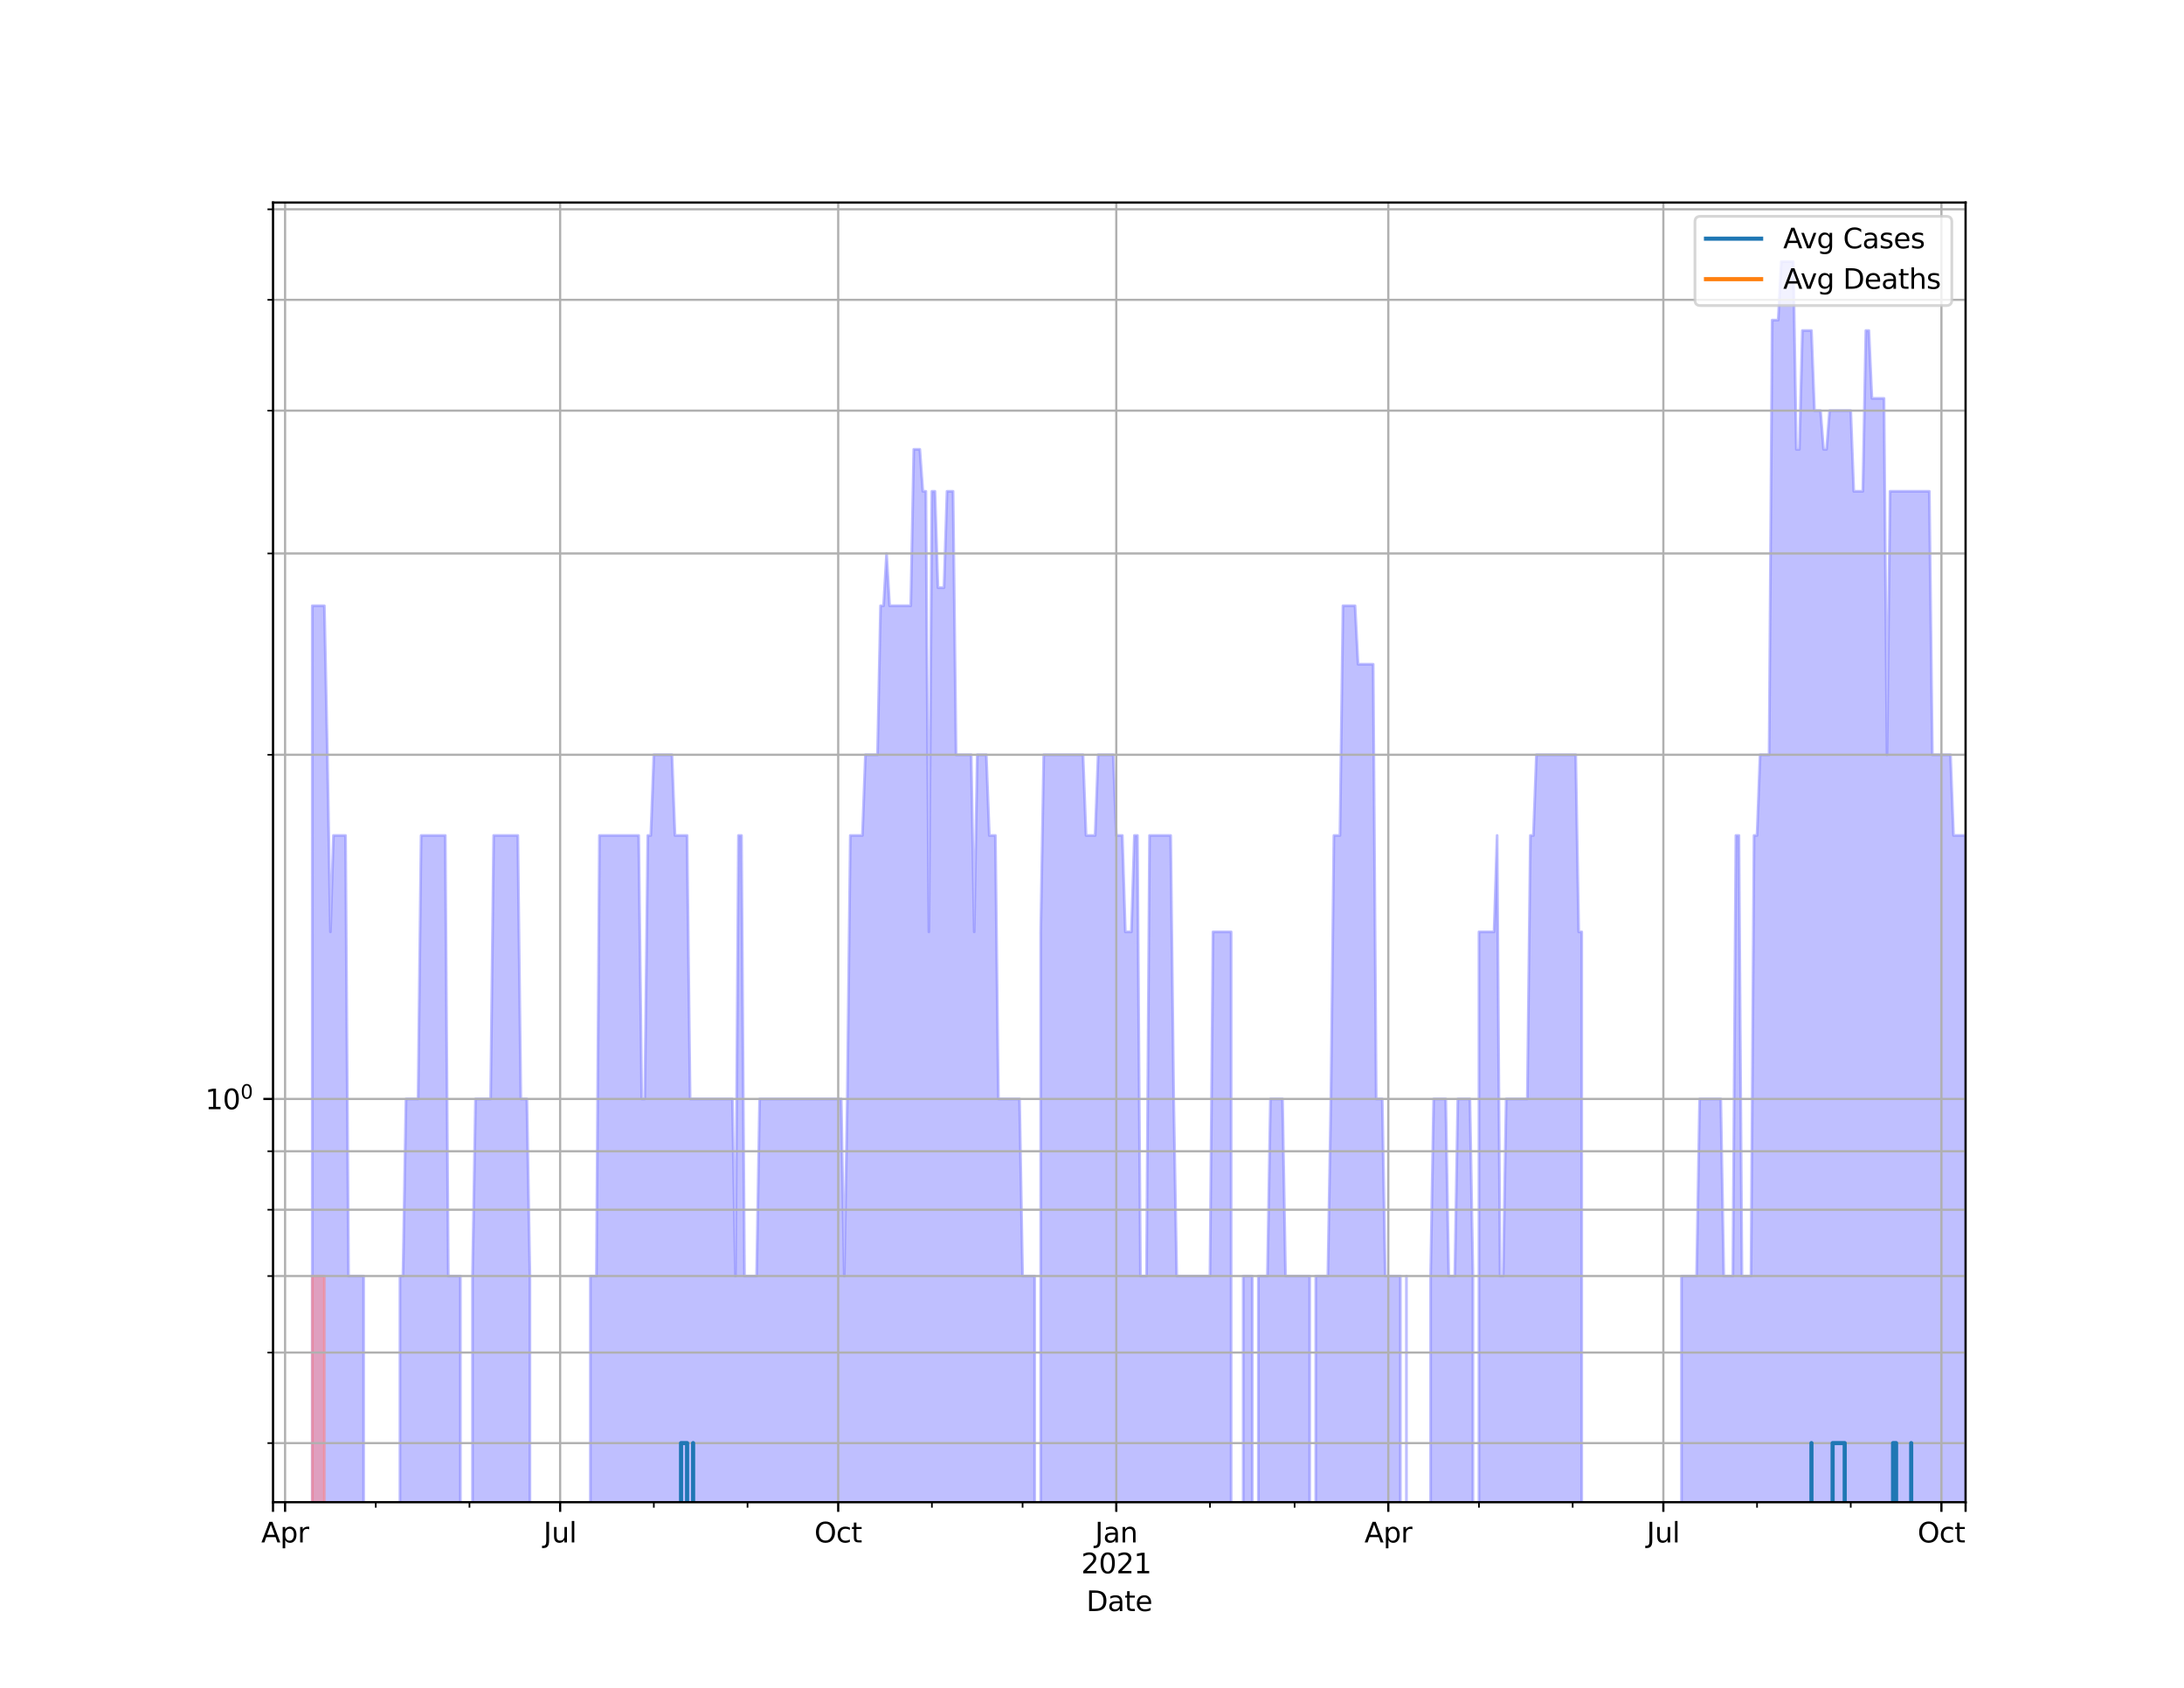 <?xml version="1.0" encoding="utf-8" standalone="no"?>
<!DOCTYPE svg PUBLIC "-//W3C//DTD SVG 1.1//EN"
  "http://www.w3.org/Graphics/SVG/1.1/DTD/svg11.dtd">
<svg height="612pt" version="1.1" viewBox="0 0 792 612" width="792pt" xmlns="http://www.w3.org/2000/svg" xmlns:xlink="http://www.w3.org/1999/xlink">
 <defs>
  <style type="text/css">*{stroke-linecap:butt;stroke-linejoin:round;}</style>
 </defs>
 <g id="figure_1">
  <g id="patch_1">
   <path d="M 0 612 
L 792 612 
L 792 0 
L 0 0 
z
" style="fill:#ffffff;"/>
  </g>
  <g id="axes_1">
   <g id="patch_2">
    <path d="M 99 544.68 
L 712.8 544.68 
L 712.8 73.44 
L 99 73.44 
z
" style="fill:#ffffff;"/>
   </g>
   <g id="PolyCollection_1">
    <path clip-path="url(#p68e2955192)" d="M 99 414942.84 
L 99 414942.84 
L 100.096 414942.84 
L 101.192 414942.84 
L 102.288 414942.84 
L 103.384 414942.84 
L 104.48 414942.84 
L 105.576 414942.84 
L 106.672 414942.84 
L 107.769 414942.84 
L 108.865 414942.84 
L 109.961 414942.84 
L 111.057 414942.84 
L 112.153 414942.84 
L 113.249 219.65 
L 114.345 219.65 
L 115.441 219.65 
L 116.537 219.65 
L 117.633 219.65 
L 118.729 273.679 
L 119.825 337.893 
L 120.921 302.938 
L 122.017 302.938 
L 123.114 302.938 
L 124.21 302.938 
L 125.306 302.938 
L 126.402 462.683 
L 127.498 462.683 
L 128.594 462.683 
L 129.69 462.683 
L 130.786 462.683 
L 131.882 462.683 
L 132.978 414942.84 
L 134.074 414942.84 
L 135.17 414942.84 
L 136.266 414942.84 
L 137.363 414942.84 
L 138.459 414942.84 
L 139.555 414942.84 
L 140.651 414942.84 
L 141.747 414942.84 
L 142.843 414942.84 
L 143.939 414942.84 
L 145.035 462.683 
L 146.131 462.683 
L 147.227 398.47 
L 148.323 398.47 
L 149.419 398.47 
L 150.515 398.47 
L 151.611 398.47 
L 152.708 302.938 
L 153.804 302.938 
L 154.9 302.938 
L 155.996 302.938 
L 157.092 302.938 
L 158.188 302.938 
L 159.284 302.938 
L 160.38 302.938 
L 161.476 302.938 
L 162.572 462.683 
L 163.668 462.683 
L 164.764 462.683 
L 165.86 462.683 
L 166.956 462.683 
L 168.053 414942.84 
L 169.149 414942.84 
L 170.245 414942.84 
L 171.341 462.683 
L 172.437 398.47 
L 173.533 398.47 
L 174.629 398.47 
L 175.725 398.47 
L 176.821 398.47 
L 177.917 398.47 
L 179.013 302.938 
L 180.109 302.938 
L 181.205 302.938 
L 182.301 302.938 
L 183.398 302.938 
L 184.494 302.938 
L 185.59 302.938 
L 186.686 302.938 
L 187.782 302.938 
L 188.878 398.47 
L 189.974 398.47 
L 191.07 398.47 
L 192.166 462.683 
L 193.262 414942.84 
L 194.358 414942.84 
L 195.454 414942.84 
L 196.55 414942.84 
L 197.646 414942.84 
L 198.743 414942.84 
L 199.839 414942.84 
L 200.935 414942.84 
L 202.031 414942.84 
L 203.127 414942.84 
L 204.223 414942.84 
L 205.319 414942.84 
L 206.415 414942.84 
L 207.511 414942.84 
L 208.607 414942.84 
L 209.703 414942.84 
L 210.799 414942.84 
L 211.895 414942.84 
L 212.991 414942.84 
L 214.088 462.683 
L 215.184 462.683 
L 216.28 462.683 
L 217.376 302.938 
L 218.472 302.938 
L 219.568 302.938 
L 220.664 302.938 
L 221.76 302.938 
L 222.856 302.938 
L 223.952 302.938 
L 225.048 302.938 
L 226.144 302.938 
L 227.24 302.938 
L 228.336 302.938 
L 229.433 302.938 
L 230.529 302.938 
L 231.625 302.938 
L 232.721 398.47 
L 233.817 398.47 
L 234.913 302.938 
L 236.009 302.938 
L 237.105 273.679 
L 238.201 273.679 
L 239.297 273.679 
L 240.393 273.679 
L 241.489 273.679 
L 242.585 273.679 
L 243.681 273.679 
L 244.778 302.938 
L 245.874 302.938 
L 246.97 302.938 
L 248.066 302.938 
L 249.162 302.938 
L 250.258 398.47 
L 251.354 398.47 
L 252.45 398.47 
L 253.546 398.47 
L 254.642 398.47 
L 255.738 398.47 
L 256.834 398.47 
L 257.93 398.47 
L 259.026 398.47 
L 260.123 398.47 
L 261.219 398.47 
L 262.315 398.47 
L 263.411 398.47 
L 264.507 398.47 
L 265.603 398.47 
L 266.699 462.683 
L 267.795 302.938 
L 268.891 302.938 
L 269.987 462.683 
L 271.083 462.683 
L 272.179 462.683 
L 273.275 462.683 
L 274.371 462.683 
L 275.467 398.47 
L 276.564 398.47 
L 277.66 398.47 
L 278.756 398.47 
L 279.852 398.47 
L 280.948 398.47 
L 282.044 398.47 
L 283.14 398.47 
L 284.236 398.47 
L 285.332 398.47 
L 286.428 398.47 
L 287.524 398.47 
L 288.62 398.47 
L 289.716 398.47 
L 290.812 398.47 
L 291.909 398.47 
L 293.005 398.47 
L 294.101 398.47 
L 295.197 398.47 
L 296.293 398.47 
L 297.389 398.47 
L 298.485 398.47 
L 299.581 398.47 
L 300.677 398.47 
L 301.773 398.47 
L 302.869 398.47 
L 303.965 398.47 
L 305.061 398.47 
L 306.158 462.683 
L 307.254 398.47 
L 308.35 302.938 
L 309.446 302.938 
L 310.542 302.938 
L 311.638 302.938 
L 312.734 302.938 
L 313.83 273.679 
L 314.926 273.679 
L 316.022 273.679 
L 317.118 273.679 
L 318.214 273.679 
L 319.31 219.65 
L 320.406 219.65 
L 321.502 200.682 
L 322.599 219.65 
L 323.695 219.65 
L 324.791 219.65 
L 325.887 219.65 
L 326.983 219.65 
L 328.079 219.65 
L 329.175 219.65 
L 330.271 219.65 
L 331.367 162.925 
L 332.463 162.925 
L 333.559 162.925 
L 334.655 178.148 
L 335.751 178.148 
L 336.848 337.893 
L 337.944 178.148 
L 339.04 178.148 
L 340.136 213.103 
L 341.232 213.103 
L 342.328 213.103 
L 343.424 178.148 
L 344.52 178.148 
L 345.616 178.148 
L 346.712 273.679 
L 347.808 273.679 
L 348.904 273.679 
L 350 273.679 
L 351.096 273.679 
L 352.192 273.679 
L 353.289 337.893 
L 354.385 273.679 
L 355.481 273.679 
L 356.577 273.679 
L 357.673 273.679 
L 358.769 302.938 
L 359.865 302.938 
L 360.961 302.938 
L 362.057 398.47 
L 363.153 398.47 
L 364.249 398.47 
L 365.345 398.47 
L 366.441 398.47 
L 367.538 398.47 
L 368.634 398.47 
L 369.73 398.47 
L 370.826 462.683 
L 371.922 462.683 
L 373.018 462.683 
L 374.114 462.683 
L 375.21 462.683 
L 376.306 414942.84 
L 377.402 337.893 
L 378.498 273.679 
L 379.594 273.679 
L 380.69 273.679 
L 381.786 273.679 
L 382.882 273.679 
L 383.979 273.679 
L 385.075 273.679 
L 386.171 273.679 
L 387.267 273.679 
L 388.363 273.679 
L 389.459 273.679 
L 390.555 273.679 
L 391.651 273.679 
L 392.747 273.679 
L 393.843 302.938 
L 394.939 302.938 
L 396.035 302.938 
L 397.131 302.938 
L 398.228 273.679 
L 399.324 273.679 
L 400.42 273.679 
L 401.516 273.679 
L 402.612 273.679 
L 403.708 273.679 
L 404.804 302.938 
L 405.9 302.938 
L 406.996 302.938 
L 408.092 337.893 
L 409.188 337.893 
L 410.284 337.893 
L 411.38 302.938 
L 412.476 302.938 
L 413.572 462.683 
L 414.669 462.683 
L 415.765 462.683 
L 416.861 302.938 
L 417.957 302.938 
L 419.053 302.938 
L 420.149 302.938 
L 421.245 302.938 
L 422.341 302.938 
L 423.437 302.938 
L 424.533 302.938 
L 425.629 398.47 
L 426.725 462.683 
L 427.821 462.683 
L 428.918 462.683 
L 430.014 462.683 
L 431.11 462.683 
L 432.206 462.683 
L 433.302 462.683 
L 434.398 462.683 
L 435.494 462.683 
L 436.59 462.683 
L 437.686 462.683 
L 438.782 462.683 
L 439.878 337.893 
L 440.974 337.893 
L 442.07 337.893 
L 443.166 337.893 
L 444.262 337.893 
L 445.359 337.893 
L 446.455 337.893 
L 447.551 414942.84 
L 448.647 414942.84 
L 449.743 414942.84 
L 450.839 462.683 
L 451.935 462.683 
L 453.031 462.683 
L 454.127 462.683 
L 455.223 414942.84 
L 456.319 462.683 
L 457.415 462.683 
L 458.511 462.683 
L 459.608 462.683 
L 460.704 398.47 
L 461.8 398.47 
L 462.896 398.47 
L 463.992 398.47 
L 465.088 398.47 
L 466.184 462.683 
L 467.28 462.683 
L 468.376 462.683 
L 469.472 462.683 
L 470.568 462.683 
L 471.664 462.683 
L 472.76 462.683 
L 473.856 462.683 
L 474.952 462.683 
L 476.049 414942.84 
L 477.145 462.683 
L 478.241 462.683 
L 479.337 462.683 
L 480.433 462.683 
L 481.529 462.683 
L 482.625 398.47 
L 483.721 302.938 
L 484.817 302.938 
L 485.913 302.938 
L 487.009 219.65 
L 488.105 219.65 
L 489.201 219.65 
L 490.298 219.65 
L 491.394 219.65 
L 492.49 240.855 
L 493.586 240.855 
L 494.682 240.855 
L 495.778 240.855 
L 496.874 240.855 
L 497.97 240.855 
L 499.066 398.47 
L 500.162 398.47 
L 501.258 398.47 
L 502.354 462.683 
L 503.45 462.683 
L 504.546 462.683 
L 505.642 462.683 
L 506.739 462.683 
L 507.835 462.683 
L 508.931 414942.84 
L 510.027 462.683 
L 511.123 414942.84 
L 512.219 414942.84 
L 513.315 414942.84 
L 514.411 414942.84 
L 515.507 414942.84 
L 516.603 414942.84 
L 517.699 414942.84 
L 518.795 462.683 
L 519.891 398.47 
L 520.987 398.47 
L 522.084 398.47 
L 523.18 398.47 
L 524.276 398.47 
L 525.372 462.683 
L 526.468 462.683 
L 527.564 462.683 
L 528.66 398.47 
L 529.756 398.47 
L 530.852 398.47 
L 531.948 398.47 
L 533.044 398.47 
L 534.14 462.683 
L 535.236 414942.84 
L 536.332 337.893 
L 537.429 337.893 
L 538.525 337.893 
L 539.621 337.893 
L 540.717 337.893 
L 541.813 337.893 
L 542.909 302.938 
L 544.005 462.683 
L 545.101 462.683 
L 546.197 398.47 
L 547.293 398.47 
L 548.389 398.47 
L 549.485 398.47 
L 550.581 398.47 
L 551.678 398.47 
L 552.774 398.47 
L 553.87 398.47 
L 554.966 302.938 
L 556.062 302.938 
L 557.158 273.679 
L 558.254 273.679 
L 559.35 273.679 
L 560.446 273.679 
L 561.542 273.679 
L 562.638 273.679 
L 563.734 273.679 
L 564.83 273.679 
L 565.926 273.679 
L 567.023 273.679 
L 568.119 273.679 
L 569.215 273.679 
L 570.311 273.679 
L 571.407 273.679 
L 572.503 337.893 
L 573.599 337.893 
L 574.695 414942.84 
L 575.791 414942.84 
L 576.887 414942.84 
L 577.983 414942.84 
L 579.079 414942.84 
L 580.175 414942.84 
L 581.271 414942.84 
L 582.367 414942.84 
L 583.464 414942.84 
L 584.56 414942.84 
L 585.656 414942.84 
L 586.752 414942.84 
L 587.848 414942.84 
L 588.944 414942.84 
L 590.04 414942.84 
L 591.136 414942.84 
L 592.232 414942.84 
L 593.328 414942.84 
L 594.424 414942.84 
L 595.52 414942.84 
L 596.616 414942.84 
L 597.712 414942.84 
L 598.809 414942.84 
L 599.905 414942.84 
L 601.001 414942.84 
L 602.097 414942.84 
L 603.193 414942.84 
L 604.289 414942.84 
L 605.385 414942.84 
L 606.481 414942.84 
L 607.577 414942.84 
L 608.673 414942.84 
L 609.769 462.683 
L 610.865 462.683 
L 611.961 462.683 
L 613.058 462.683 
L 614.154 462.683 
L 615.25 462.683 
L 616.346 398.47 
L 617.442 398.47 
L 618.538 398.47 
L 619.634 398.47 
L 620.73 398.47 
L 621.826 398.47 
L 622.922 398.47 
L 624.018 398.47 
L 625.114 462.683 
L 626.21 462.683 
L 627.306 462.683 
L 628.403 462.683 
L 629.499 302.938 
L 630.595 302.938 
L 631.691 462.683 
L 632.787 462.683 
L 633.883 462.683 
L 634.979 462.683 
L 636.075 302.938 
L 637.171 302.938 
L 638.267 273.679 
L 639.363 273.679 
L 640.459 273.679 
L 641.555 273.679 
L 642.651 116.065 
L 643.747 116.065 
L 644.844 116.065 
L 645.94 94.86 
L 647.036 94.86 
L 648.132 94.86 
L 649.228 94.86 
L 650.324 94.86 
L 651.42 162.925 
L 652.516 162.925 
L 653.612 119.855 
L 654.708 119.855 
L 655.804 119.855 
L 656.9 119.855 
L 657.996 148.889 
L 659.092 148.889 
L 660.189 148.889 
L 661.285 162.925 
L 662.381 162.925 
L 663.477 148.889 
L 664.573 148.889 
L 665.669 148.889 
L 666.765 148.889 
L 667.861 148.889 
L 668.957 148.889 
L 670.053 148.889 
L 671.149 148.889 
L 672.245 178.148 
L 673.341 178.148 
L 674.438 178.148 
L 675.534 178.148 
L 676.63 119.855 
L 677.726 119.855 
L 678.822 144.444 
L 679.918 144.444 
L 681.014 144.444 
L 682.11 144.444 
L 683.206 144.444 
L 684.302 273.679 
L 685.398 178.148 
L 686.494 178.148 
L 687.59 178.148 
L 688.686 178.148 
L 689.783 178.148 
L 690.879 178.148 
L 691.975 178.148 
L 693.071 178.148 
L 694.167 178.148 
L 695.263 178.148 
L 696.359 178.148 
L 697.455 178.148 
L 698.551 178.148 
L 699.647 178.148 
L 700.743 273.679 
L 701.839 273.679 
L 702.935 273.679 
L 704.031 273.679 
L 705.128 273.679 
L 706.224 273.679 
L 707.32 273.679 
L 708.416 302.938 
L 709.512 302.938 
L 710.608 302.938 
L 711.704 302.938 
L 712.8 302.938 
L 712.8 414942.84 
L 712.8 414942.84 
L 711.704 414942.84 
L 710.608 414942.84 
L 709.512 414942.84 
L 708.416 414942.84 
L 707.32 414942.84 
L 706.224 414942.84 
L 705.128 414942.84 
L 704.031 414942.84 
L 702.935 414942.84 
L 701.839 414942.84 
L 700.743 414942.84 
L 699.647 414942.84 
L 698.551 414942.84 
L 697.455 414942.84 
L 696.359 414942.84 
L 695.263 414942.84 
L 694.167 414942.84 
L 693.071 414942.84 
L 691.975 414942.84 
L 690.879 414942.84 
L 689.783 414942.84 
L 688.686 414942.84 
L 687.59 414942.84 
L 686.494 414942.84 
L 685.398 414942.84 
L 684.302 414942.84 
L 683.206 414942.84 
L 682.11 414942.84 
L 681.014 414942.84 
L 679.918 414942.84 
L 678.822 414942.84 
L 677.726 414942.84 
L 676.63 414942.84 
L 675.534 414942.84 
L 674.438 414942.84 
L 673.341 414942.84 
L 672.245 414942.84 
L 671.149 414942.84 
L 670.053 414942.84 
L 668.957 414942.84 
L 667.861 414942.84 
L 666.765 414942.84 
L 665.669 414942.84 
L 664.573 414942.84 
L 663.477 414942.84 
L 662.381 414942.84 
L 661.285 414942.84 
L 660.189 414942.84 
L 659.092 414942.84 
L 657.996 414942.84 
L 656.9 414942.84 
L 655.804 414942.84 
L 654.708 414942.84 
L 653.612 414942.84 
L 652.516 414942.84 
L 651.42 414942.84 
L 650.324 414942.84 
L 649.228 414942.84 
L 648.132 414942.84 
L 647.036 414942.84 
L 645.94 414942.84 
L 644.844 414942.84 
L 643.747 414942.84 
L 642.651 414942.84 
L 641.555 414942.84 
L 640.459 414942.84 
L 639.363 414942.84 
L 638.267 414942.84 
L 637.171 414942.84 
L 636.075 414942.84 
L 634.979 414942.84 
L 633.883 414942.84 
L 632.787 414942.84 
L 631.691 414942.84 
L 630.595 414942.84 
L 629.499 414942.84 
L 628.403 414942.84 
L 627.306 414942.84 
L 626.21 414942.84 
L 625.114 414942.84 
L 624.018 414942.84 
L 622.922 414942.84 
L 621.826 414942.84 
L 620.73 414942.84 
L 619.634 414942.84 
L 618.538 414942.84 
L 617.442 414942.84 
L 616.346 414942.84 
L 615.25 414942.84 
L 614.154 414942.84 
L 613.058 414942.84 
L 611.961 414942.84 
L 610.865 414942.84 
L 609.769 414942.84 
L 608.673 414942.84 
L 607.577 414942.84 
L 606.481 414942.84 
L 605.385 414942.84 
L 604.289 414942.84 
L 603.193 414942.84 
L 602.097 414942.84 
L 601.001 414942.84 
L 599.905 414942.84 
L 598.809 414942.84 
L 597.712 414942.84 
L 596.616 414942.84 
L 595.52 414942.84 
L 594.424 414942.84 
L 593.328 414942.84 
L 592.232 414942.84 
L 591.136 414942.84 
L 590.04 414942.84 
L 588.944 414942.84 
L 587.848 414942.84 
L 586.752 414942.84 
L 585.656 414942.84 
L 584.56 414942.84 
L 583.464 414942.84 
L 582.367 414942.84 
L 581.271 414942.84 
L 580.175 414942.84 
L 579.079 414942.84 
L 577.983 414942.84 
L 576.887 414942.84 
L 575.791 414942.84 
L 574.695 414942.84 
L 573.599 414942.84 
L 572.503 414942.84 
L 571.407 414942.84 
L 570.311 414942.84 
L 569.215 414942.84 
L 568.119 414942.84 
L 567.023 414942.84 
L 565.926 414942.84 
L 564.83 414942.84 
L 563.734 414942.84 
L 562.638 414942.84 
L 561.542 414942.84 
L 560.446 414942.84 
L 559.35 414942.84 
L 558.254 414942.84 
L 557.158 414942.84 
L 556.062 414942.84 
L 554.966 414942.84 
L 553.87 414942.84 
L 552.774 414942.84 
L 551.678 414942.84 
L 550.581 414942.84 
L 549.485 414942.84 
L 548.389 414942.84 
L 547.293 414942.84 
L 546.197 414942.84 
L 545.101 414942.84 
L 544.005 414942.84 
L 542.909 414942.84 
L 541.813 414942.84 
L 540.717 414942.84 
L 539.621 414942.84 
L 538.525 414942.84 
L 537.429 414942.84 
L 536.332 414942.84 
L 535.236 414942.84 
L 534.14 414942.84 
L 533.044 414942.84 
L 531.948 414942.84 
L 530.852 414942.84 
L 529.756 414942.84 
L 528.66 414942.84 
L 527.564 414942.84 
L 526.468 414942.84 
L 525.372 414942.84 
L 524.276 414942.84 
L 523.18 414942.84 
L 522.084 414942.84 
L 520.987 414942.84 
L 519.891 414942.84 
L 518.795 414942.84 
L 517.699 414942.84 
L 516.603 414942.84 
L 515.507 414942.84 
L 514.411 414942.84 
L 513.315 414942.84 
L 512.219 414942.84 
L 511.123 414942.84 
L 510.027 414942.84 
L 508.931 414942.84 
L 507.835 414942.84 
L 506.739 414942.84 
L 505.642 414942.84 
L 504.546 414942.84 
L 503.45 414942.84 
L 502.354 414942.84 
L 501.258 414942.84 
L 500.162 414942.84 
L 499.066 414942.84 
L 497.97 414942.84 
L 496.874 414942.84 
L 495.778 414942.84 
L 494.682 414942.84 
L 493.586 414942.84 
L 492.49 414942.84 
L 491.394 414942.84 
L 490.298 414942.84 
L 489.201 414942.84 
L 488.105 414942.84 
L 487.009 414942.84 
L 485.913 414942.84 
L 484.817 414942.84 
L 483.721 414942.84 
L 482.625 414942.84 
L 481.529 414942.84 
L 480.433 414942.84 
L 479.337 414942.84 
L 478.241 414942.84 
L 477.145 414942.84 
L 476.049 414942.84 
L 474.952 414942.84 
L 473.856 414942.84 
L 472.76 414942.84 
L 471.664 414942.84 
L 470.568 414942.84 
L 469.472 414942.84 
L 468.376 414942.84 
L 467.28 414942.84 
L 466.184 414942.84 
L 465.088 414942.84 
L 463.992 414942.84 
L 462.896 414942.84 
L 461.8 414942.84 
L 460.704 414942.84 
L 459.608 414942.84 
L 458.511 414942.84 
L 457.415 414942.84 
L 456.319 414942.84 
L 455.223 414942.84 
L 454.127 414942.84 
L 453.031 414942.84 
L 451.935 414942.84 
L 450.839 414942.84 
L 449.743 414942.84 
L 448.647 414942.84 
L 447.551 414942.84 
L 446.455 414942.84 
L 445.359 414942.84 
L 444.262 414942.84 
L 443.166 414942.84 
L 442.07 414942.84 
L 440.974 414942.84 
L 439.878 414942.84 
L 438.782 414942.84 
L 437.686 414942.84 
L 436.59 414942.84 
L 435.494 414942.84 
L 434.398 414942.84 
L 433.302 414942.84 
L 432.206 414942.84 
L 431.11 414942.84 
L 430.014 414942.84 
L 428.918 414942.84 
L 427.821 414942.84 
L 426.725 414942.84 
L 425.629 414942.84 
L 424.533 414942.84 
L 423.437 414942.84 
L 422.341 414942.84 
L 421.245 414942.84 
L 420.149 414942.84 
L 419.053 414942.84 
L 417.957 414942.84 
L 416.861 414942.84 
L 415.765 414942.84 
L 414.669 414942.84 
L 413.572 414942.84 
L 412.476 414942.84 
L 411.38 414942.84 
L 410.284 414942.84 
L 409.188 414942.84 
L 408.092 414942.84 
L 406.996 414942.84 
L 405.9 414942.84 
L 404.804 414942.84 
L 403.708 414942.84 
L 402.612 414942.84 
L 401.516 414942.84 
L 400.42 414942.84 
L 399.324 414942.84 
L 398.228 414942.84 
L 397.131 414942.84 
L 396.035 414942.84 
L 394.939 414942.84 
L 393.843 414942.84 
L 392.747 414942.84 
L 391.651 414942.84 
L 390.555 414942.84 
L 389.459 414942.84 
L 388.363 414942.84 
L 387.267 414942.84 
L 386.171 414942.84 
L 385.075 414942.84 
L 383.979 414942.84 
L 382.882 414942.84 
L 381.786 414942.84 
L 380.69 414942.84 
L 379.594 414942.84 
L 378.498 414942.84 
L 377.402 414942.84 
L 376.306 414942.84 
L 375.21 414942.84 
L 374.114 414942.84 
L 373.018 414942.84 
L 371.922 414942.84 
L 370.826 414942.84 
L 369.73 414942.84 
L 368.634 414942.84 
L 367.538 414942.84 
L 366.441 414942.84 
L 365.345 414942.84 
L 364.249 414942.84 
L 363.153 414942.84 
L 362.057 414942.84 
L 360.961 414942.84 
L 359.865 414942.84 
L 358.769 414942.84 
L 357.673 414942.84 
L 356.577 414942.84 
L 355.481 414942.84 
L 354.385 414942.84 
L 353.289 414942.84 
L 352.192 414942.84 
L 351.096 414942.84 
L 350 414942.84 
L 348.904 414942.84 
L 347.808 414942.84 
L 346.712 414942.84 
L 345.616 414942.84 
L 344.52 414942.84 
L 343.424 414942.84 
L 342.328 414942.84 
L 341.232 414942.84 
L 340.136 414942.84 
L 339.04 414942.84 
L 337.944 414942.84 
L 336.848 414942.84 
L 335.751 414942.84 
L 334.655 414942.84 
L 333.559 414942.84 
L 332.463 414942.84 
L 331.367 414942.84 
L 330.271 414942.84 
L 329.175 414942.84 
L 328.079 414942.84 
L 326.983 414942.84 
L 325.887 414942.84 
L 324.791 414942.84 
L 323.695 414942.84 
L 322.599 414942.84 
L 321.502 414942.84 
L 320.406 414942.84 
L 319.31 414942.84 
L 318.214 414942.84 
L 317.118 414942.84 
L 316.022 414942.84 
L 314.926 414942.84 
L 313.83 414942.84 
L 312.734 414942.84 
L 311.638 414942.84 
L 310.542 414942.84 
L 309.446 414942.84 
L 308.35 414942.84 
L 307.254 414942.84 
L 306.158 414942.84 
L 305.061 414942.84 
L 303.965 414942.84 
L 302.869 414942.84 
L 301.773 414942.84 
L 300.677 414942.84 
L 299.581 414942.84 
L 298.485 414942.84 
L 297.389 414942.84 
L 296.293 414942.84 
L 295.197 414942.84 
L 294.101 414942.84 
L 293.005 414942.84 
L 291.909 414942.84 
L 290.812 414942.84 
L 289.716 414942.84 
L 288.62 414942.84 
L 287.524 414942.84 
L 286.428 414942.84 
L 285.332 414942.84 
L 284.236 414942.84 
L 283.14 414942.84 
L 282.044 414942.84 
L 280.948 414942.84 
L 279.852 414942.84 
L 278.756 414942.84 
L 277.66 414942.84 
L 276.564 414942.84 
L 275.467 414942.84 
L 274.371 414942.84 
L 273.275 414942.84 
L 272.179 414942.84 
L 271.083 414942.84 
L 269.987 414942.84 
L 268.891 414942.84 
L 267.795 414942.84 
L 266.699 414942.84 
L 265.603 414942.84 
L 264.507 414942.84 
L 263.411 414942.84 
L 262.315 414942.84 
L 261.219 414942.84 
L 260.123 414942.84 
L 259.026 414942.84 
L 257.93 414942.84 
L 256.834 414942.84 
L 255.738 414942.84 
L 254.642 414942.84 
L 253.546 414942.84 
L 252.45 414942.84 
L 251.354 414942.84 
L 250.258 414942.84 
L 249.162 414942.84 
L 248.066 414942.84 
L 246.97 414942.84 
L 245.874 414942.84 
L 244.778 414942.84 
L 243.681 414942.84 
L 242.585 414942.84 
L 241.489 414942.84 
L 240.393 414942.84 
L 239.297 414942.84 
L 238.201 414942.84 
L 237.105 414942.84 
L 236.009 414942.84 
L 234.913 414942.84 
L 233.817 414942.84 
L 232.721 414942.84 
L 231.625 414942.84 
L 230.529 414942.84 
L 229.433 414942.84 
L 228.336 414942.84 
L 227.24 414942.84 
L 226.144 414942.84 
L 225.048 414942.84 
L 223.952 414942.84 
L 222.856 414942.84 
L 221.76 414942.84 
L 220.664 414942.84 
L 219.568 414942.84 
L 218.472 414942.84 
L 217.376 414942.84 
L 216.28 414942.84 
L 215.184 414942.84 
L 214.088 414942.84 
L 212.991 414942.84 
L 211.895 414942.84 
L 210.799 414942.84 
L 209.703 414942.84 
L 208.607 414942.84 
L 207.511 414942.84 
L 206.415 414942.84 
L 205.319 414942.84 
L 204.223 414942.84 
L 203.127 414942.84 
L 202.031 414942.84 
L 200.935 414942.84 
L 199.839 414942.84 
L 198.743 414942.84 
L 197.646 414942.84 
L 196.55 414942.84 
L 195.454 414942.84 
L 194.358 414942.84 
L 193.262 414942.84 
L 192.166 414942.84 
L 191.07 414942.84 
L 189.974 414942.84 
L 188.878 414942.84 
L 187.782 414942.84 
L 186.686 414942.84 
L 185.59 414942.84 
L 184.494 414942.84 
L 183.398 414942.84 
L 182.301 414942.84 
L 181.205 414942.84 
L 180.109 414942.84 
L 179.013 414942.84 
L 177.917 414942.84 
L 176.821 414942.84 
L 175.725 414942.84 
L 174.629 414942.84 
L 173.533 414942.84 
L 172.437 414942.84 
L 171.341 414942.84 
L 170.245 414942.84 
L 169.149 414942.84 
L 168.053 414942.84 
L 166.956 414942.84 
L 165.86 414942.84 
L 164.764 414942.84 
L 163.668 414942.84 
L 162.572 414942.84 
L 161.476 414942.84 
L 160.38 414942.84 
L 159.284 414942.84 
L 158.188 414942.84 
L 157.092 414942.84 
L 155.996 414942.84 
L 154.9 414942.84 
L 153.804 414942.84 
L 152.708 414942.84 
L 151.611 414942.84 
L 150.515 414942.84 
L 149.419 414942.84 
L 148.323 414942.84 
L 147.227 414942.84 
L 146.131 414942.84 
L 145.035 414942.84 
L 143.939 414942.84 
L 142.843 414942.84 
L 141.747 414942.84 
L 140.651 414942.84 
L 139.555 414942.84 
L 138.459 414942.84 
L 137.363 414942.84 
L 136.266 414942.84 
L 135.17 414942.84 
L 134.074 414942.84 
L 132.978 414942.84 
L 131.882 414942.84 
L 130.786 414942.84 
L 129.69 414942.84 
L 128.594 414942.84 
L 127.498 414942.84 
L 126.402 414942.84 
L 125.306 414942.84 
L 124.21 414942.84 
L 123.114 414942.84 
L 122.017 414942.84 
L 120.921 414942.84 
L 119.825 414942.84 
L 118.729 414942.84 
L 117.633 414942.84 
L 116.537 414942.84 
L 115.441 414942.84 
L 114.345 414942.84 
L 113.249 414942.84 
L 112.153 414942.84 
L 111.057 414942.84 
L 109.961 414942.84 
L 108.865 414942.84 
L 107.769 414942.84 
L 106.672 414942.84 
L 105.576 414942.84 
L 104.48 414942.84 
L 103.384 414942.84 
L 102.288 414942.84 
L 101.192 414942.84 
L 100.096 414942.84 
L 99 414942.84 
z
" style="fill:#8080ff;fill-opacity:0.5;stroke:#8080ff;stroke-opacity:0.5;"/>
   </g>
   <g id="PolyCollection_2">
    <path clip-path="url(#p68e2955192)" d="M 99 414942.84 
L 99 414942.84 
L 100.096 414942.84 
L 101.192 414942.84 
L 102.288 414942.84 
L 103.384 414942.84 
L 104.48 414942.84 
L 105.576 414942.84 
L 106.672 414942.84 
L 107.769 414942.84 
L 108.865 414942.84 
L 109.961 414942.84 
L 111.057 414942.84 
L 112.153 414942.84 
L 113.249 462.683 
L 114.345 462.683 
L 115.441 462.683 
L 116.537 462.683 
L 117.633 462.683 
L 118.729 414942.84 
L 119.825 414942.84 
L 120.921 414942.84 
L 122.017 414942.84 
L 123.114 414942.84 
L 124.21 414942.84 
L 125.306 414942.84 
L 126.402 414942.84 
L 127.498 414942.84 
L 128.594 414942.84 
L 129.69 414942.84 
L 130.786 414942.84 
L 131.882 414942.84 
L 132.978 414942.84 
L 134.074 414942.84 
L 135.17 414942.84 
L 136.266 414942.84 
L 137.363 414942.84 
L 138.459 414942.84 
L 139.555 414942.84 
L 140.651 414942.84 
L 141.747 414942.84 
L 142.843 414942.84 
L 143.939 414942.84 
L 145.035 414942.84 
L 146.131 414942.84 
L 147.227 414942.84 
L 148.323 414942.84 
L 149.419 414942.84 
L 150.515 414942.84 
L 151.611 414942.84 
L 152.708 414942.84 
L 153.804 414942.84 
L 154.9 414942.84 
L 155.996 414942.84 
L 157.092 414942.84 
L 158.188 414942.84 
L 159.284 414942.84 
L 160.38 414942.84 
L 161.476 414942.84 
L 162.572 414942.84 
L 163.668 414942.84 
L 164.764 414942.84 
L 165.86 414942.84 
L 166.956 414942.84 
L 168.053 414942.84 
L 169.149 414942.84 
L 170.245 414942.84 
L 171.341 414942.84 
L 172.437 414942.84 
L 173.533 414942.84 
L 174.629 414942.84 
L 175.725 414942.84 
L 176.821 414942.84 
L 177.917 414942.84 
L 179.013 414942.84 
L 180.109 414942.84 
L 181.205 414942.84 
L 182.301 414942.84 
L 183.398 414942.84 
L 184.494 414942.84 
L 185.59 414942.84 
L 186.686 414942.84 
L 187.782 414942.84 
L 188.878 414942.84 
L 189.974 414942.84 
L 191.07 414942.84 
L 192.166 414942.84 
L 193.262 414942.84 
L 194.358 414942.84 
L 195.454 414942.84 
L 196.55 414942.84 
L 197.646 414942.84 
L 198.743 414942.84 
L 199.839 414942.84 
L 200.935 414942.84 
L 202.031 414942.84 
L 203.127 414942.84 
L 204.223 414942.84 
L 205.319 414942.84 
L 206.415 414942.84 
L 207.511 414942.84 
L 208.607 414942.84 
L 209.703 414942.84 
L 210.799 414942.84 
L 211.895 414942.84 
L 212.991 414942.84 
L 214.088 414942.84 
L 215.184 414942.84 
L 216.28 414942.84 
L 217.376 414942.84 
L 218.472 414942.84 
L 219.568 414942.84 
L 220.664 414942.84 
L 221.76 414942.84 
L 222.856 414942.84 
L 223.952 414942.84 
L 225.048 414942.84 
L 226.144 414942.84 
L 227.24 414942.84 
L 228.336 414942.84 
L 229.433 414942.84 
L 230.529 414942.84 
L 231.625 414942.84 
L 232.721 414942.84 
L 233.817 414942.84 
L 234.913 414942.84 
L 236.009 414942.84 
L 237.105 414942.84 
L 238.201 414942.84 
L 239.297 414942.84 
L 240.393 414942.84 
L 241.489 414942.84 
L 242.585 414942.84 
L 243.681 414942.84 
L 244.778 414942.84 
L 245.874 414942.84 
L 246.97 414942.84 
L 248.066 414942.84 
L 249.162 414942.84 
L 250.258 414942.84 
L 251.354 414942.84 
L 252.45 414942.84 
L 253.546 414942.84 
L 254.642 414942.84 
L 255.738 414942.84 
L 256.834 414942.84 
L 257.93 414942.84 
L 259.026 414942.84 
L 260.123 414942.84 
L 261.219 414942.84 
L 262.315 414942.84 
L 263.411 414942.84 
L 264.507 414942.84 
L 265.603 414942.84 
L 266.699 414942.84 
L 267.795 414942.84 
L 268.891 414942.84 
L 269.987 414942.84 
L 271.083 414942.84 
L 272.179 414942.84 
L 273.275 414942.84 
L 274.371 414942.84 
L 275.467 414942.84 
L 276.564 414942.84 
L 277.66 414942.84 
L 278.756 414942.84 
L 279.852 414942.84 
L 280.948 414942.84 
L 282.044 414942.84 
L 283.14 414942.84 
L 284.236 414942.84 
L 285.332 414942.84 
L 286.428 414942.84 
L 287.524 414942.84 
L 288.62 414942.84 
L 289.716 414942.84 
L 290.812 414942.84 
L 291.909 414942.84 
L 293.005 414942.84 
L 294.101 414942.84 
L 295.197 414942.84 
L 296.293 414942.84 
L 297.389 414942.84 
L 298.485 414942.84 
L 299.581 414942.84 
L 300.677 414942.84 
L 301.773 414942.84 
L 302.869 414942.84 
L 303.965 414942.84 
L 305.061 414942.84 
L 306.158 414942.84 
L 307.254 414942.84 
L 308.35 414942.84 
L 309.446 414942.84 
L 310.542 414942.84 
L 311.638 414942.84 
L 312.734 414942.84 
L 313.83 414942.84 
L 314.926 414942.84 
L 316.022 414942.84 
L 317.118 414942.84 
L 318.214 414942.84 
L 319.31 414942.84 
L 320.406 414942.84 
L 321.502 414942.84 
L 322.599 414942.84 
L 323.695 414942.84 
L 324.791 414942.84 
L 325.887 414942.84 
L 326.983 414942.84 
L 328.079 414942.84 
L 329.175 414942.84 
L 330.271 414942.84 
L 331.367 414942.84 
L 332.463 414942.84 
L 333.559 414942.84 
L 334.655 414942.84 
L 335.751 414942.84 
L 336.848 414942.84 
L 337.944 414942.84 
L 339.04 414942.84 
L 340.136 414942.84 
L 341.232 414942.84 
L 342.328 414942.84 
L 343.424 414942.84 
L 344.52 414942.84 
L 345.616 414942.84 
L 346.712 414942.84 
L 347.808 414942.84 
L 348.904 414942.84 
L 350 414942.84 
L 351.096 414942.84 
L 352.192 414942.84 
L 353.289 414942.84 
L 354.385 414942.84 
L 355.481 414942.84 
L 356.577 414942.84 
L 357.673 414942.84 
L 358.769 414942.84 
L 359.865 414942.84 
L 360.961 414942.84 
L 362.057 414942.84 
L 363.153 414942.84 
L 364.249 414942.84 
L 365.345 414942.84 
L 366.441 414942.84 
L 367.538 414942.84 
L 368.634 414942.84 
L 369.73 414942.84 
L 370.826 414942.84 
L 371.922 414942.84 
L 373.018 414942.84 
L 374.114 414942.84 
L 375.21 414942.84 
L 376.306 414942.84 
L 377.402 414942.84 
L 378.498 414942.84 
L 379.594 414942.84 
L 380.69 414942.84 
L 381.786 414942.84 
L 382.882 414942.84 
L 383.979 414942.84 
L 385.075 414942.84 
L 386.171 414942.84 
L 387.267 414942.84 
L 388.363 414942.84 
L 389.459 414942.84 
L 390.555 414942.84 
L 391.651 414942.84 
L 392.747 414942.84 
L 393.843 414942.84 
L 394.939 414942.84 
L 396.035 414942.84 
L 397.131 414942.84 
L 398.228 414942.84 
L 399.324 414942.84 
L 400.42 414942.84 
L 401.516 414942.84 
L 402.612 414942.84 
L 403.708 414942.84 
L 404.804 414942.84 
L 405.9 414942.84 
L 406.996 414942.84 
L 408.092 414942.84 
L 409.188 414942.84 
L 410.284 414942.84 
L 411.38 414942.84 
L 412.476 414942.84 
L 413.572 414942.84 
L 414.669 414942.84 
L 415.765 414942.84 
L 416.861 414942.84 
L 417.957 414942.84 
L 419.053 414942.84 
L 420.149 414942.84 
L 421.245 414942.84 
L 422.341 414942.84 
L 423.437 414942.84 
L 424.533 414942.84 
L 425.629 414942.84 
L 426.725 414942.84 
L 427.821 414942.84 
L 428.918 414942.84 
L 430.014 414942.84 
L 431.11 414942.84 
L 432.206 414942.84 
L 433.302 414942.84 
L 434.398 414942.84 
L 435.494 414942.84 
L 436.59 414942.84 
L 437.686 414942.84 
L 438.782 414942.84 
L 439.878 414942.84 
L 440.974 414942.84 
L 442.07 414942.84 
L 443.166 414942.84 
L 444.262 414942.84 
L 445.359 414942.84 
L 446.455 414942.84 
L 447.551 414942.84 
L 448.647 414942.84 
L 449.743 414942.84 
L 450.839 414942.84 
L 451.935 414942.84 
L 453.031 414942.84 
L 454.127 414942.84 
L 455.223 414942.84 
L 456.319 414942.84 
L 457.415 414942.84 
L 458.511 414942.84 
L 459.608 414942.84 
L 460.704 414942.84 
L 461.8 414942.84 
L 462.896 414942.84 
L 463.992 414942.84 
L 465.088 414942.84 
L 466.184 414942.84 
L 467.28 414942.84 
L 468.376 414942.84 
L 469.472 414942.84 
L 470.568 414942.84 
L 471.664 414942.84 
L 472.76 414942.84 
L 473.856 414942.84 
L 474.952 414942.84 
L 476.049 414942.84 
L 477.145 414942.84 
L 478.241 414942.84 
L 479.337 414942.84 
L 480.433 414942.84 
L 481.529 414942.84 
L 482.625 414942.84 
L 483.721 414942.84 
L 484.817 414942.84 
L 485.913 414942.84 
L 487.009 414942.84 
L 488.105 414942.84 
L 489.201 414942.84 
L 490.298 414942.84 
L 491.394 414942.84 
L 492.49 414942.84 
L 493.586 414942.84 
L 494.682 414942.84 
L 495.778 414942.84 
L 496.874 414942.84 
L 497.97 414942.84 
L 499.066 414942.84 
L 500.162 414942.84 
L 501.258 414942.84 
L 502.354 414942.84 
L 503.45 414942.84 
L 504.546 414942.84 
L 505.642 414942.84 
L 506.739 414942.84 
L 507.835 414942.84 
L 508.931 414942.84 
L 510.027 414942.84 
L 511.123 414942.84 
L 512.219 414942.84 
L 513.315 414942.84 
L 514.411 414942.84 
L 515.507 414942.84 
L 516.603 414942.84 
L 517.699 414942.84 
L 518.795 414942.84 
L 519.891 414942.84 
L 520.987 414942.84 
L 522.084 414942.84 
L 523.18 414942.84 
L 524.276 414942.84 
L 525.372 414942.84 
L 526.468 414942.84 
L 527.564 414942.84 
L 528.66 414942.84 
L 529.756 414942.84 
L 530.852 414942.84 
L 531.948 414942.84 
L 533.044 414942.84 
L 534.14 414942.84 
L 535.236 414942.84 
L 536.332 414942.84 
L 537.429 414942.84 
L 538.525 414942.84 
L 539.621 414942.84 
L 540.717 414942.84 
L 541.813 414942.84 
L 542.909 414942.84 
L 544.005 414942.84 
L 545.101 414942.84 
L 546.197 414942.84 
L 547.293 414942.84 
L 548.389 414942.84 
L 549.485 414942.84 
L 550.581 414942.84 
L 551.678 414942.84 
L 552.774 414942.84 
L 553.87 414942.84 
L 554.966 414942.84 
L 556.062 414942.84 
L 557.158 414942.84 
L 558.254 414942.84 
L 559.35 414942.84 
L 560.446 414942.84 
L 561.542 414942.84 
L 562.638 414942.84 
L 563.734 414942.84 
L 564.83 414942.84 
L 565.926 414942.84 
L 567.023 414942.84 
L 568.119 414942.84 
L 569.215 414942.84 
L 570.311 414942.84 
L 571.407 414942.84 
L 572.503 414942.84 
L 573.599 414942.84 
L 574.695 414942.84 
L 575.791 414942.84 
L 576.887 414942.84 
L 577.983 414942.84 
L 579.079 414942.84 
L 580.175 414942.84 
L 581.271 414942.84 
L 582.367 414942.84 
L 583.464 414942.84 
L 584.56 414942.84 
L 585.656 414942.84 
L 586.752 414942.84 
L 587.848 414942.84 
L 588.944 414942.84 
L 590.04 414942.84 
L 591.136 414942.84 
L 592.232 414942.84 
L 593.328 414942.84 
L 594.424 414942.84 
L 595.52 414942.84 
L 596.616 414942.84 
L 597.712 414942.84 
L 598.809 414942.84 
L 599.905 414942.84 
L 601.001 414942.84 
L 602.097 414942.84 
L 603.193 414942.84 
L 604.289 414942.84 
L 605.385 414942.84 
L 606.481 414942.84 
L 607.577 414942.84 
L 608.673 414942.84 
L 609.769 414942.84 
L 610.865 414942.84 
L 611.961 414942.84 
L 613.058 414942.84 
L 614.154 414942.84 
L 615.25 414942.84 
L 616.346 414942.84 
L 617.442 414942.84 
L 618.538 414942.84 
L 619.634 414942.84 
L 620.73 414942.84 
L 621.826 414942.84 
L 622.922 414942.84 
L 624.018 414942.84 
L 625.114 414942.84 
L 626.21 414942.84 
L 627.306 414942.84 
L 628.403 414942.84 
L 629.499 414942.84 
L 630.595 414942.84 
L 631.691 414942.84 
L 632.787 414942.84 
L 633.883 414942.84 
L 634.979 414942.84 
L 636.075 414942.84 
L 637.171 414942.84 
L 638.267 414942.84 
L 639.363 414942.84 
L 640.459 414942.84 
L 641.555 414942.84 
L 642.651 414942.84 
L 643.747 414942.84 
L 644.844 414942.84 
L 645.94 414942.84 
L 647.036 414942.84 
L 648.132 414942.84 
L 649.228 414942.84 
L 650.324 414942.84 
L 651.42 414942.84 
L 652.516 414942.84 
L 653.612 414942.84 
L 654.708 414942.84 
L 655.804 414942.84 
L 656.9 414942.84 
L 657.996 414942.84 
L 659.092 414942.84 
L 660.189 414942.84 
L 661.285 414942.84 
L 662.381 414942.84 
L 663.477 414942.84 
L 664.573 414942.84 
L 665.669 414942.84 
L 666.765 414942.84 
L 667.861 414942.84 
L 668.957 414942.84 
L 670.053 414942.84 
L 671.149 414942.84 
L 672.245 414942.84 
L 673.341 414942.84 
L 674.438 414942.84 
L 675.534 414942.84 
L 676.63 414942.84 
L 677.726 414942.84 
L 678.822 414942.84 
L 679.918 414942.84 
L 681.014 414942.84 
L 682.11 414942.84 
L 683.206 414942.84 
L 684.302 414942.84 
L 685.398 414942.84 
L 686.494 414942.84 
L 687.59 414942.84 
L 688.686 414942.84 
L 689.783 414942.84 
L 690.879 414942.84 
L 691.975 414942.84 
L 693.071 414942.84 
L 694.167 414942.84 
L 695.263 414942.84 
L 696.359 414942.84 
L 697.455 414942.84 
L 698.551 414942.84 
L 699.647 414942.84 
L 700.743 414942.84 
L 701.839 414942.84 
L 702.935 414942.84 
L 704.031 414942.84 
L 705.128 414942.84 
L 706.224 414942.84 
L 707.32 414942.84 
L 708.416 414942.84 
L 709.512 414942.84 
L 710.608 414942.84 
L 711.704 414942.84 
L 712.8 414942.84 
L 712.8 414942.84 
L 712.8 414942.84 
L 711.704 414942.84 
L 710.608 414942.84 
L 709.512 414942.84 
L 708.416 414942.84 
L 707.32 414942.84 
L 706.224 414942.84 
L 705.128 414942.84 
L 704.031 414942.84 
L 702.935 414942.84 
L 701.839 414942.84 
L 700.743 414942.84 
L 699.647 414942.84 
L 698.551 414942.84 
L 697.455 414942.84 
L 696.359 414942.84 
L 695.263 414942.84 
L 694.167 414942.84 
L 693.071 414942.84 
L 691.975 414942.84 
L 690.879 414942.84 
L 689.783 414942.84 
L 688.686 414942.84 
L 687.59 414942.84 
L 686.494 414942.84 
L 685.398 414942.84 
L 684.302 414942.84 
L 683.206 414942.84 
L 682.11 414942.84 
L 681.014 414942.84 
L 679.918 414942.84 
L 678.822 414942.84 
L 677.726 414942.84 
L 676.63 414942.84 
L 675.534 414942.84 
L 674.438 414942.84 
L 673.341 414942.84 
L 672.245 414942.84 
L 671.149 414942.84 
L 670.053 414942.84 
L 668.957 414942.84 
L 667.861 414942.84 
L 666.765 414942.84 
L 665.669 414942.84 
L 664.573 414942.84 
L 663.477 414942.84 
L 662.381 414942.84 
L 661.285 414942.84 
L 660.189 414942.84 
L 659.092 414942.84 
L 657.996 414942.84 
L 656.9 414942.84 
L 655.804 414942.84 
L 654.708 414942.84 
L 653.612 414942.84 
L 652.516 414942.84 
L 651.42 414942.84 
L 650.324 414942.84 
L 649.228 414942.84 
L 648.132 414942.84 
L 647.036 414942.84 
L 645.94 414942.84 
L 644.844 414942.84 
L 643.747 414942.84 
L 642.651 414942.84 
L 641.555 414942.84 
L 640.459 414942.84 
L 639.363 414942.84 
L 638.267 414942.84 
L 637.171 414942.84 
L 636.075 414942.84 
L 634.979 414942.84 
L 633.883 414942.84 
L 632.787 414942.84 
L 631.691 414942.84 
L 630.595 414942.84 
L 629.499 414942.84 
L 628.403 414942.84 
L 627.306 414942.84 
L 626.21 414942.84 
L 625.114 414942.84 
L 624.018 414942.84 
L 622.922 414942.84 
L 621.826 414942.84 
L 620.73 414942.84 
L 619.634 414942.84 
L 618.538 414942.84 
L 617.442 414942.84 
L 616.346 414942.84 
L 615.25 414942.84 
L 614.154 414942.84 
L 613.058 414942.84 
L 611.961 414942.84 
L 610.865 414942.84 
L 609.769 414942.84 
L 608.673 414942.84 
L 607.577 414942.84 
L 606.481 414942.84 
L 605.385 414942.84 
L 604.289 414942.84 
L 603.193 414942.84 
L 602.097 414942.84 
L 601.001 414942.84 
L 599.905 414942.84 
L 598.809 414942.84 
L 597.712 414942.84 
L 596.616 414942.84 
L 595.52 414942.84 
L 594.424 414942.84 
L 593.328 414942.84 
L 592.232 414942.84 
L 591.136 414942.84 
L 590.04 414942.84 
L 588.944 414942.84 
L 587.848 414942.84 
L 586.752 414942.84 
L 585.656 414942.84 
L 584.56 414942.84 
L 583.464 414942.84 
L 582.367 414942.84 
L 581.271 414942.84 
L 580.175 414942.84 
L 579.079 414942.84 
L 577.983 414942.84 
L 576.887 414942.84 
L 575.791 414942.84 
L 574.695 414942.84 
L 573.599 414942.84 
L 572.503 414942.84 
L 571.407 414942.84 
L 570.311 414942.84 
L 569.215 414942.84 
L 568.119 414942.84 
L 567.023 414942.84 
L 565.926 414942.84 
L 564.83 414942.84 
L 563.734 414942.84 
L 562.638 414942.84 
L 561.542 414942.84 
L 560.446 414942.84 
L 559.35 414942.84 
L 558.254 414942.84 
L 557.158 414942.84 
L 556.062 414942.84 
L 554.966 414942.84 
L 553.87 414942.84 
L 552.774 414942.84 
L 551.678 414942.84 
L 550.581 414942.84 
L 549.485 414942.84 
L 548.389 414942.84 
L 547.293 414942.84 
L 546.197 414942.84 
L 545.101 414942.84 
L 544.005 414942.84 
L 542.909 414942.84 
L 541.813 414942.84 
L 540.717 414942.84 
L 539.621 414942.84 
L 538.525 414942.84 
L 537.429 414942.84 
L 536.332 414942.84 
L 535.236 414942.84 
L 534.14 414942.84 
L 533.044 414942.84 
L 531.948 414942.84 
L 530.852 414942.84 
L 529.756 414942.84 
L 528.66 414942.84 
L 527.564 414942.84 
L 526.468 414942.84 
L 525.372 414942.84 
L 524.276 414942.84 
L 523.18 414942.84 
L 522.084 414942.84 
L 520.987 414942.84 
L 519.891 414942.84 
L 518.795 414942.84 
L 517.699 414942.84 
L 516.603 414942.84 
L 515.507 414942.84 
L 514.411 414942.84 
L 513.315 414942.84 
L 512.219 414942.84 
L 511.123 414942.84 
L 510.027 414942.84 
L 508.931 414942.84 
L 507.835 414942.84 
L 506.739 414942.84 
L 505.642 414942.84 
L 504.546 414942.84 
L 503.45 414942.84 
L 502.354 414942.84 
L 501.258 414942.84 
L 500.162 414942.84 
L 499.066 414942.84 
L 497.97 414942.84 
L 496.874 414942.84 
L 495.778 414942.84 
L 494.682 414942.84 
L 493.586 414942.84 
L 492.49 414942.84 
L 491.394 414942.84 
L 490.298 414942.84 
L 489.201 414942.84 
L 488.105 414942.84 
L 487.009 414942.84 
L 485.913 414942.84 
L 484.817 414942.84 
L 483.721 414942.84 
L 482.625 414942.84 
L 481.529 414942.84 
L 480.433 414942.84 
L 479.337 414942.84 
L 478.241 414942.84 
L 477.145 414942.84 
L 476.049 414942.84 
L 474.952 414942.84 
L 473.856 414942.84 
L 472.76 414942.84 
L 471.664 414942.84 
L 470.568 414942.84 
L 469.472 414942.84 
L 468.376 414942.84 
L 467.28 414942.84 
L 466.184 414942.84 
L 465.088 414942.84 
L 463.992 414942.84 
L 462.896 414942.84 
L 461.8 414942.84 
L 460.704 414942.84 
L 459.608 414942.84 
L 458.511 414942.84 
L 457.415 414942.84 
L 456.319 414942.84 
L 455.223 414942.84 
L 454.127 414942.84 
L 453.031 414942.84 
L 451.935 414942.84 
L 450.839 414942.84 
L 449.743 414942.84 
L 448.647 414942.84 
L 447.551 414942.84 
L 446.455 414942.84 
L 445.359 414942.84 
L 444.262 414942.84 
L 443.166 414942.84 
L 442.07 414942.84 
L 440.974 414942.84 
L 439.878 414942.84 
L 438.782 414942.84 
L 437.686 414942.84 
L 436.59 414942.84 
L 435.494 414942.84 
L 434.398 414942.84 
L 433.302 414942.84 
L 432.206 414942.84 
L 431.11 414942.84 
L 430.014 414942.84 
L 428.918 414942.84 
L 427.821 414942.84 
L 426.725 414942.84 
L 425.629 414942.84 
L 424.533 414942.84 
L 423.437 414942.84 
L 422.341 414942.84 
L 421.245 414942.84 
L 420.149 414942.84 
L 419.053 414942.84 
L 417.957 414942.84 
L 416.861 414942.84 
L 415.765 414942.84 
L 414.669 414942.84 
L 413.572 414942.84 
L 412.476 414942.84 
L 411.38 414942.84 
L 410.284 414942.84 
L 409.188 414942.84 
L 408.092 414942.84 
L 406.996 414942.84 
L 405.9 414942.84 
L 404.804 414942.84 
L 403.708 414942.84 
L 402.612 414942.84 
L 401.516 414942.84 
L 400.42 414942.84 
L 399.324 414942.84 
L 398.228 414942.84 
L 397.131 414942.84 
L 396.035 414942.84 
L 394.939 414942.84 
L 393.843 414942.84 
L 392.747 414942.84 
L 391.651 414942.84 
L 390.555 414942.84 
L 389.459 414942.84 
L 388.363 414942.84 
L 387.267 414942.84 
L 386.171 414942.84 
L 385.075 414942.84 
L 383.979 414942.84 
L 382.882 414942.84 
L 381.786 414942.84 
L 380.69 414942.84 
L 379.594 414942.84 
L 378.498 414942.84 
L 377.402 414942.84 
L 376.306 414942.84 
L 375.21 414942.84 
L 374.114 414942.84 
L 373.018 414942.84 
L 371.922 414942.84 
L 370.826 414942.84 
L 369.73 414942.84 
L 368.634 414942.84 
L 367.538 414942.84 
L 366.441 414942.84 
L 365.345 414942.84 
L 364.249 414942.84 
L 363.153 414942.84 
L 362.057 414942.84 
L 360.961 414942.84 
L 359.865 414942.84 
L 358.769 414942.84 
L 357.673 414942.84 
L 356.577 414942.84 
L 355.481 414942.84 
L 354.385 414942.84 
L 353.289 414942.84 
L 352.192 414942.84 
L 351.096 414942.84 
L 350 414942.84 
L 348.904 414942.84 
L 347.808 414942.84 
L 346.712 414942.84 
L 345.616 414942.84 
L 344.52 414942.84 
L 343.424 414942.84 
L 342.328 414942.84 
L 341.232 414942.84 
L 340.136 414942.84 
L 339.04 414942.84 
L 337.944 414942.84 
L 336.848 414942.84 
L 335.751 414942.84 
L 334.655 414942.84 
L 333.559 414942.84 
L 332.463 414942.84 
L 331.367 414942.84 
L 330.271 414942.84 
L 329.175 414942.84 
L 328.079 414942.84 
L 326.983 414942.84 
L 325.887 414942.84 
L 324.791 414942.84 
L 323.695 414942.84 
L 322.599 414942.84 
L 321.502 414942.84 
L 320.406 414942.84 
L 319.31 414942.84 
L 318.214 414942.84 
L 317.118 414942.84 
L 316.022 414942.84 
L 314.926 414942.84 
L 313.83 414942.84 
L 312.734 414942.84 
L 311.638 414942.84 
L 310.542 414942.84 
L 309.446 414942.84 
L 308.35 414942.84 
L 307.254 414942.84 
L 306.158 414942.84 
L 305.061 414942.84 
L 303.965 414942.84 
L 302.869 414942.84 
L 301.773 414942.84 
L 300.677 414942.84 
L 299.581 414942.84 
L 298.485 414942.84 
L 297.389 414942.84 
L 296.293 414942.84 
L 295.197 414942.84 
L 294.101 414942.84 
L 293.005 414942.84 
L 291.909 414942.84 
L 290.812 414942.84 
L 289.716 414942.84 
L 288.62 414942.84 
L 287.524 414942.84 
L 286.428 414942.84 
L 285.332 414942.84 
L 284.236 414942.84 
L 283.14 414942.84 
L 282.044 414942.84 
L 280.948 414942.84 
L 279.852 414942.84 
L 278.756 414942.84 
L 277.66 414942.84 
L 276.564 414942.84 
L 275.467 414942.84 
L 274.371 414942.84 
L 273.275 414942.84 
L 272.179 414942.84 
L 271.083 414942.84 
L 269.987 414942.84 
L 268.891 414942.84 
L 267.795 414942.84 
L 266.699 414942.84 
L 265.603 414942.84 
L 264.507 414942.84 
L 263.411 414942.84 
L 262.315 414942.84 
L 261.219 414942.84 
L 260.123 414942.84 
L 259.026 414942.84 
L 257.93 414942.84 
L 256.834 414942.84 
L 255.738 414942.84 
L 254.642 414942.84 
L 253.546 414942.84 
L 252.45 414942.84 
L 251.354 414942.84 
L 250.258 414942.84 
L 249.162 414942.84 
L 248.066 414942.84 
L 246.97 414942.84 
L 245.874 414942.84 
L 244.778 414942.84 
L 243.681 414942.84 
L 242.585 414942.84 
L 241.489 414942.84 
L 240.393 414942.84 
L 239.297 414942.84 
L 238.201 414942.84 
L 237.105 414942.84 
L 236.009 414942.84 
L 234.913 414942.84 
L 233.817 414942.84 
L 232.721 414942.84 
L 231.625 414942.84 
L 230.529 414942.84 
L 229.433 414942.84 
L 228.336 414942.84 
L 227.24 414942.84 
L 226.144 414942.84 
L 225.048 414942.84 
L 223.952 414942.84 
L 222.856 414942.84 
L 221.76 414942.84 
L 220.664 414942.84 
L 219.568 414942.84 
L 218.472 414942.84 
L 217.376 414942.84 
L 216.28 414942.84 
L 215.184 414942.84 
L 214.088 414942.84 
L 212.991 414942.84 
L 211.895 414942.84 
L 210.799 414942.84 
L 209.703 414942.84 
L 208.607 414942.84 
L 207.511 414942.84 
L 206.415 414942.84 
L 205.319 414942.84 
L 204.223 414942.84 
L 203.127 414942.84 
L 202.031 414942.84 
L 200.935 414942.84 
L 199.839 414942.84 
L 198.743 414942.84 
L 197.646 414942.84 
L 196.55 414942.84 
L 195.454 414942.84 
L 194.358 414942.84 
L 193.262 414942.84 
L 192.166 414942.84 
L 191.07 414942.84 
L 189.974 414942.84 
L 188.878 414942.84 
L 187.782 414942.84 
L 186.686 414942.84 
L 185.59 414942.84 
L 184.494 414942.84 
L 183.398 414942.84 
L 182.301 414942.84 
L 181.205 414942.84 
L 180.109 414942.84 
L 179.013 414942.84 
L 177.917 414942.84 
L 176.821 414942.84 
L 175.725 414942.84 
L 174.629 414942.84 
L 173.533 414942.84 
L 172.437 414942.84 
L 171.341 414942.84 
L 170.245 414942.84 
L 169.149 414942.84 
L 168.053 414942.84 
L 166.956 414942.84 
L 165.86 414942.84 
L 164.764 414942.84 
L 163.668 414942.84 
L 162.572 414942.84 
L 161.476 414942.84 
L 160.38 414942.84 
L 159.284 414942.84 
L 158.188 414942.84 
L 157.092 414942.84 
L 155.996 414942.84 
L 154.9 414942.84 
L 153.804 414942.84 
L 152.708 414942.84 
L 151.611 414942.84 
L 150.515 414942.84 
L 149.419 414942.84 
L 148.323 414942.84 
L 147.227 414942.84 
L 146.131 414942.84 
L 145.035 414942.84 
L 143.939 414942.84 
L 142.843 414942.84 
L 141.747 414942.84 
L 140.651 414942.84 
L 139.555 414942.84 
L 138.459 414942.84 
L 137.363 414942.84 
L 136.266 414942.84 
L 135.17 414942.84 
L 134.074 414942.84 
L 132.978 414942.84 
L 131.882 414942.84 
L 130.786 414942.84 
L 129.69 414942.84 
L 128.594 414942.84 
L 127.498 414942.84 
L 126.402 414942.84 
L 125.306 414942.84 
L 124.21 414942.84 
L 123.114 414942.84 
L 122.017 414942.84 
L 120.921 414942.84 
L 119.825 414942.84 
L 118.729 414942.84 
L 117.633 414942.84 
L 116.537 414942.84 
L 115.441 414942.84 
L 114.345 414942.84 
L 113.249 414942.84 
L 112.153 414942.84 
L 111.057 414942.84 
L 109.961 414942.84 
L 108.865 414942.84 
L 107.769 414942.84 
L 106.672 414942.84 
L 105.576 414942.84 
L 104.48 414942.84 
L 103.384 414942.84 
L 102.288 414942.84 
L 101.192 414942.84 
L 100.096 414942.84 
L 99 414942.84 
z
" style="fill:#ff8080;fill-opacity:0.5;stroke:#ff8080;stroke-opacity:0.5;"/>
   </g>
   <g id="matplotlib.axis_1">
    <g id="xtick_1">
     <g id="line2d_1">
      <path clip-path="url(#p68e2955192)" d="M 99 544.68 
L 99 73.44 
" style="fill:none;stroke:#b0b0b0;stroke-linecap:square;stroke-width:0.8;"/>
     </g>
     <g id="line2d_2">
      <defs>
       <path d="M 0 0 
L 0 3.5 
" id="m4abed1d830" style="stroke:#000000;stroke-width:0.8;"/>
      </defs>
      <g>
       <use style="stroke:#000000;stroke-width:0.8;" x="99" xlink:href="#m4abed1d830" y="544.68"/>
      </g>
     </g>
    </g>
    <g id="xtick_2">
     <g id="line2d_3">
      <path clip-path="url(#p68e2955192)" d="M 103.384 544.68 
L 103.384 73.44 
" style="fill:none;stroke:#b0b0b0;stroke-linecap:square;stroke-width:0.8;"/>
     </g>
     <g id="line2d_4">
      <g>
       <use style="stroke:#000000;stroke-width:0.8;" x="103.384" xlink:href="#m4abed1d830" y="544.68"/>
      </g>
     </g>
     <g id="text_1">
      <!-- Apr -->
      <g transform="translate(94.734 559.278)scale(0.1 -0.1)">
       <defs>
        <path d="M 2188 4044 
L 1331 1722 
L 3047 1722 
L 2188 4044 
z
M 1831 4666 
L 2547 4666 
L 4325 0 
L 3669 0 
L 3244 1197 
L 1141 1197 
L 716 0 
L 50 0 
L 1831 4666 
z
" id="DejaVuSans-41" transform="scale(0.016)"/>
        <path d="M 1159 525 
L 1159 -1331 
L 581 -1331 
L 581 3500 
L 1159 3500 
L 1159 2969 
Q 1341 3281 1617 3432 
Q 1894 3584 2278 3584 
Q 2916 3584 3314 3078 
Q 3713 2572 3713 1747 
Q 3713 922 3314 415 
Q 2916 -91 2278 -91 
Q 1894 -91 1617 61 
Q 1341 213 1159 525 
z
M 3116 1747 
Q 3116 2381 2855 2742 
Q 2594 3103 2138 3103 
Q 1681 3103 1420 2742 
Q 1159 2381 1159 1747 
Q 1159 1113 1420 752 
Q 1681 391 2138 391 
Q 2594 391 2855 752 
Q 3116 1113 3116 1747 
z
" id="DejaVuSans-70" transform="scale(0.016)"/>
        <path d="M 2631 2963 
Q 2534 3019 2420 3045 
Q 2306 3072 2169 3072 
Q 1681 3072 1420 2755 
Q 1159 2438 1159 1844 
L 1159 0 
L 581 0 
L 581 3500 
L 1159 3500 
L 1159 2956 
Q 1341 3275 1631 3429 
Q 1922 3584 2338 3584 
Q 2397 3584 2469 3576 
Q 2541 3569 2628 3553 
L 2631 2963 
z
" id="DejaVuSans-72" transform="scale(0.016)"/>
       </defs>
       <use xlink:href="#DejaVuSans-41"/>
       <use x="68.408" xlink:href="#DejaVuSans-70"/>
       <use x="131.885" xlink:href="#DejaVuSans-72"/>
      </g>
     </g>
    </g>
    <g id="xtick_3">
     <g id="line2d_5">
      <path clip-path="url(#p68e2955192)" d="M 203.127 544.68 
L 203.127 73.44 
" style="fill:none;stroke:#b0b0b0;stroke-linecap:square;stroke-width:0.8;"/>
     </g>
     <g id="line2d_6">
      <g>
       <use style="stroke:#000000;stroke-width:0.8;" x="203.127" xlink:href="#m4abed1d830" y="544.68"/>
      </g>
     </g>
     <g id="text_2">
      <!-- Jul -->
      <g transform="translate(197.094 559.278)scale(0.1 -0.1)">
       <defs>
        <path d="M 628 4666 
L 1259 4666 
L 1259 325 
Q 1259 -519 939 -900 
Q 619 -1281 -91 -1281 
L -331 -1281 
L -331 -750 
L -134 -750 
Q 284 -750 456 -515 
Q 628 -281 628 325 
L 628 4666 
z
" id="DejaVuSans-4a" transform="scale(0.016)"/>
        <path d="M 544 1381 
L 544 3500 
L 1119 3500 
L 1119 1403 
Q 1119 906 1312 657 
Q 1506 409 1894 409 
Q 2359 409 2629 706 
Q 2900 1003 2900 1516 
L 2900 3500 
L 3475 3500 
L 3475 0 
L 2900 0 
L 2900 538 
Q 2691 219 2414 64 
Q 2138 -91 1772 -91 
Q 1169 -91 856 284 
Q 544 659 544 1381 
z
M 1991 3584 
L 1991 3584 
z
" id="DejaVuSans-75" transform="scale(0.016)"/>
        <path d="M 603 4863 
L 1178 4863 
L 1178 0 
L 603 0 
L 603 4863 
z
" id="DejaVuSans-6c" transform="scale(0.016)"/>
       </defs>
       <use xlink:href="#DejaVuSans-4a"/>
       <use x="29.492" xlink:href="#DejaVuSans-75"/>
       <use x="92.871" xlink:href="#DejaVuSans-6c"/>
      </g>
     </g>
    </g>
    <g id="xtick_4">
     <g id="line2d_7">
      <path clip-path="url(#p68e2955192)" d="M 303.965 544.68 
L 303.965 73.44 
" style="fill:none;stroke:#b0b0b0;stroke-linecap:square;stroke-width:0.8;"/>
     </g>
     <g id="line2d_8">
      <g>
       <use style="stroke:#000000;stroke-width:0.8;" x="303.965" xlink:href="#m4abed1d830" y="544.68"/>
      </g>
     </g>
     <g id="text_3">
      <!-- Oct -->
      <g transform="translate(295.32 559.278)scale(0.1 -0.1)">
       <defs>
        <path d="M 2522 4238 
Q 1834 4238 1429 3725 
Q 1025 3213 1025 2328 
Q 1025 1447 1429 934 
Q 1834 422 2522 422 
Q 3209 422 3611 934 
Q 4013 1447 4013 2328 
Q 4013 3213 3611 3725 
Q 3209 4238 2522 4238 
z
M 2522 4750 
Q 3503 4750 4090 4092 
Q 4678 3434 4678 2328 
Q 4678 1225 4090 567 
Q 3503 -91 2522 -91 
Q 1538 -91 948 565 
Q 359 1222 359 2328 
Q 359 3434 948 4092 
Q 1538 4750 2522 4750 
z
" id="DejaVuSans-4f" transform="scale(0.016)"/>
        <path d="M 3122 3366 
L 3122 2828 
Q 2878 2963 2633 3030 
Q 2388 3097 2138 3097 
Q 1578 3097 1268 2742 
Q 959 2388 959 1747 
Q 959 1106 1268 751 
Q 1578 397 2138 397 
Q 2388 397 2633 464 
Q 2878 531 3122 666 
L 3122 134 
Q 2881 22 2623 -34 
Q 2366 -91 2075 -91 
Q 1284 -91 818 406 
Q 353 903 353 1747 
Q 353 2603 823 3093 
Q 1294 3584 2113 3584 
Q 2378 3584 2631 3529 
Q 2884 3475 3122 3366 
z
" id="DejaVuSans-63" transform="scale(0.016)"/>
        <path d="M 1172 4494 
L 1172 3500 
L 2356 3500 
L 2356 3053 
L 1172 3053 
L 1172 1153 
Q 1172 725 1289 603 
Q 1406 481 1766 481 
L 2356 481 
L 2356 0 
L 1766 0 
Q 1100 0 847 248 
Q 594 497 594 1153 
L 594 3053 
L 172 3053 
L 172 3500 
L 594 3500 
L 594 4494 
L 1172 4494 
z
" id="DejaVuSans-74" transform="scale(0.016)"/>
       </defs>
       <use xlink:href="#DejaVuSans-4f"/>
       <use x="78.711" xlink:href="#DejaVuSans-63"/>
       <use x="133.691" xlink:href="#DejaVuSans-74"/>
      </g>
     </g>
    </g>
    <g id="xtick_5">
     <g id="line2d_9">
      <path clip-path="url(#p68e2955192)" d="M 404.804 544.68 
L 404.804 73.44 
" style="fill:none;stroke:#b0b0b0;stroke-linecap:square;stroke-width:0.8;"/>
     </g>
     <g id="line2d_10">
      <g>
       <use style="stroke:#000000;stroke-width:0.8;" x="404.804" xlink:href="#m4abed1d830" y="544.68"/>
      </g>
     </g>
     <g id="text_4">
      <!-- Jan -->
      <g transform="translate(397.096 559.278)scale(0.1 -0.1)">
       <defs>
        <path d="M 2194 1759 
Q 1497 1759 1228 1600 
Q 959 1441 959 1056 
Q 959 750 1161 570 
Q 1363 391 1709 391 
Q 2188 391 2477 730 
Q 2766 1069 2766 1631 
L 2766 1759 
L 2194 1759 
z
M 3341 1997 
L 3341 0 
L 2766 0 
L 2766 531 
Q 2569 213 2275 61 
Q 1981 -91 1556 -91 
Q 1019 -91 701 211 
Q 384 513 384 1019 
Q 384 1609 779 1909 
Q 1175 2209 1959 2209 
L 2766 2209 
L 2766 2266 
Q 2766 2663 2505 2880 
Q 2244 3097 1772 3097 
Q 1472 3097 1187 3025 
Q 903 2953 641 2809 
L 641 3341 
Q 956 3463 1253 3523 
Q 1550 3584 1831 3584 
Q 2591 3584 2966 3190 
Q 3341 2797 3341 1997 
z
" id="DejaVuSans-61" transform="scale(0.016)"/>
        <path d="M 3513 2113 
L 3513 0 
L 2938 0 
L 2938 2094 
Q 2938 2591 2744 2837 
Q 2550 3084 2163 3084 
Q 1697 3084 1428 2787 
Q 1159 2491 1159 1978 
L 1159 0 
L 581 0 
L 581 3500 
L 1159 3500 
L 1159 2956 
Q 1366 3272 1645 3428 
Q 1925 3584 2291 3584 
Q 2894 3584 3203 3211 
Q 3513 2838 3513 2113 
z
" id="DejaVuSans-6e" transform="scale(0.016)"/>
       </defs>
       <use xlink:href="#DejaVuSans-4a"/>
       <use x="29.492" xlink:href="#DejaVuSans-61"/>
       <use x="90.771" xlink:href="#DejaVuSans-6e"/>
      </g>
      <!-- 2021 -->
      <g transform="translate(392.079 570.476)scale(0.1 -0.1)">
       <defs>
        <path d="M 1228 531 
L 3431 531 
L 3431 0 
L 469 0 
L 469 531 
Q 828 903 1448 1529 
Q 2069 2156 2228 2338 
Q 2531 2678 2651 2914 
Q 2772 3150 2772 3378 
Q 2772 3750 2511 3984 
Q 2250 4219 1831 4219 
Q 1534 4219 1204 4116 
Q 875 4013 500 3803 
L 500 4441 
Q 881 4594 1212 4672 
Q 1544 4750 1819 4750 
Q 2544 4750 2975 4387 
Q 3406 4025 3406 3419 
Q 3406 3131 3298 2873 
Q 3191 2616 2906 2266 
Q 2828 2175 2409 1742 
Q 1991 1309 1228 531 
z
" id="DejaVuSans-32" transform="scale(0.016)"/>
        <path d="M 2034 4250 
Q 1547 4250 1301 3770 
Q 1056 3291 1056 2328 
Q 1056 1369 1301 889 
Q 1547 409 2034 409 
Q 2525 409 2770 889 
Q 3016 1369 3016 2328 
Q 3016 3291 2770 3770 
Q 2525 4250 2034 4250 
z
M 2034 4750 
Q 2819 4750 3233 4129 
Q 3647 3509 3647 2328 
Q 3647 1150 3233 529 
Q 2819 -91 2034 -91 
Q 1250 -91 836 529 
Q 422 1150 422 2328 
Q 422 3509 836 4129 
Q 1250 4750 2034 4750 
z
" id="DejaVuSans-30" transform="scale(0.016)"/>
        <path d="M 794 531 
L 1825 531 
L 1825 4091 
L 703 3866 
L 703 4441 
L 1819 4666 
L 2450 4666 
L 2450 531 
L 3481 531 
L 3481 0 
L 794 0 
L 794 531 
z
" id="DejaVuSans-31" transform="scale(0.016)"/>
       </defs>
       <use xlink:href="#DejaVuSans-32"/>
       <use x="63.623" xlink:href="#DejaVuSans-30"/>
       <use x="127.246" xlink:href="#DejaVuSans-32"/>
       <use x="190.869" xlink:href="#DejaVuSans-31"/>
      </g>
     </g>
    </g>
    <g id="xtick_6">
     <g id="line2d_11">
      <path clip-path="url(#p68e2955192)" d="M 503.45 544.68 
L 503.45 73.44 
" style="fill:none;stroke:#b0b0b0;stroke-linecap:square;stroke-width:0.8;"/>
     </g>
     <g id="line2d_12">
      <g>
       <use style="stroke:#000000;stroke-width:0.8;" x="503.45" xlink:href="#m4abed1d830" y="544.68"/>
      </g>
     </g>
     <g id="text_5">
      <!-- Apr -->
      <g transform="translate(494.8 559.278)scale(0.1 -0.1)">
       <use xlink:href="#DejaVuSans-41"/>
       <use x="68.408" xlink:href="#DejaVuSans-70"/>
       <use x="131.885" xlink:href="#DejaVuSans-72"/>
      </g>
     </g>
    </g>
    <g id="xtick_7">
     <g id="line2d_13">
      <path clip-path="url(#p68e2955192)" d="M 603.193 544.68 
L 603.193 73.44 
" style="fill:none;stroke:#b0b0b0;stroke-linecap:square;stroke-width:0.8;"/>
     </g>
     <g id="line2d_14">
      <g>
       <use style="stroke:#000000;stroke-width:0.8;" x="603.193" xlink:href="#m4abed1d830" y="544.68"/>
      </g>
     </g>
     <g id="text_6">
      <!-- Jul -->
      <g transform="translate(597.16 559.278)scale(0.1 -0.1)">
       <use xlink:href="#DejaVuSans-4a"/>
       <use x="29.492" xlink:href="#DejaVuSans-75"/>
       <use x="92.871" xlink:href="#DejaVuSans-6c"/>
      </g>
     </g>
    </g>
    <g id="xtick_8">
     <g id="line2d_15">
      <path clip-path="url(#p68e2955192)" d="M 704.031 544.68 
L 704.031 73.44 
" style="fill:none;stroke:#b0b0b0;stroke-linecap:square;stroke-width:0.8;"/>
     </g>
     <g id="line2d_16">
      <g>
       <use style="stroke:#000000;stroke-width:0.8;" x="704.031" xlink:href="#m4abed1d830" y="544.68"/>
      </g>
     </g>
     <g id="text_7">
      <!-- Oct -->
      <g transform="translate(695.386 559.278)scale(0.1 -0.1)">
       <use xlink:href="#DejaVuSans-4f"/>
       <use x="78.711" xlink:href="#DejaVuSans-63"/>
       <use x="133.691" xlink:href="#DejaVuSans-74"/>
      </g>
     </g>
    </g>
    <g id="xtick_9">
     <g id="line2d_17">
      <path clip-path="url(#p68e2955192)" d="M 712.8 544.68 
L 712.8 73.44 
" style="fill:none;stroke:#b0b0b0;stroke-linecap:square;stroke-width:0.8;"/>
     </g>
     <g id="line2d_18">
      <g>
       <use style="stroke:#000000;stroke-width:0.8;" x="712.8" xlink:href="#m4abed1d830" y="544.68"/>
      </g>
     </g>
    </g>
    <g id="xtick_10">
     <g id="line2d_19">
      <defs>
       <path d="M 0 0 
L 0 2 
" id="mbe9820739d" style="stroke:#000000;stroke-width:0.6;"/>
      </defs>
      <g>
       <use style="stroke:#000000;stroke-width:0.6;" x="136.266" xlink:href="#mbe9820739d" y="544.68"/>
      </g>
     </g>
    </g>
    <g id="xtick_11">
     <g id="line2d_20">
      <g>
       <use style="stroke:#000000;stroke-width:0.6;" x="170.245" xlink:href="#mbe9820739d" y="544.68"/>
      </g>
     </g>
    </g>
    <g id="xtick_12">
     <g id="line2d_21">
      <g>
       <use style="stroke:#000000;stroke-width:0.6;" x="237.105" xlink:href="#mbe9820739d" y="544.68"/>
      </g>
     </g>
    </g>
    <g id="xtick_13">
     <g id="line2d_22">
      <g>
       <use style="stroke:#000000;stroke-width:0.6;" x="271.083" xlink:href="#mbe9820739d" y="544.68"/>
      </g>
     </g>
    </g>
    <g id="xtick_14">
     <g id="line2d_23">
      <g>
       <use style="stroke:#000000;stroke-width:0.6;" x="337.944" xlink:href="#mbe9820739d" y="544.68"/>
      </g>
     </g>
    </g>
    <g id="xtick_15">
     <g id="line2d_24">
      <g>
       <use style="stroke:#000000;stroke-width:0.6;" x="370.826" xlink:href="#mbe9820739d" y="544.68"/>
      </g>
     </g>
    </g>
    <g id="xtick_16">
     <g id="line2d_25">
      <g>
       <use style="stroke:#000000;stroke-width:0.6;" x="438.782" xlink:href="#mbe9820739d" y="544.68"/>
      </g>
     </g>
    </g>
    <g id="xtick_17">
     <g id="line2d_26">
      <g>
       <use style="stroke:#000000;stroke-width:0.6;" x="469.472" xlink:href="#mbe9820739d" y="544.68"/>
      </g>
     </g>
    </g>
    <g id="xtick_18">
     <g id="line2d_27">
      <g>
       <use style="stroke:#000000;stroke-width:0.6;" x="536.332" xlink:href="#mbe9820739d" y="544.68"/>
      </g>
     </g>
    </g>
    <g id="xtick_19">
     <g id="line2d_28">
      <g>
       <use style="stroke:#000000;stroke-width:0.6;" x="570.311" xlink:href="#mbe9820739d" y="544.68"/>
      </g>
     </g>
    </g>
    <g id="xtick_20">
     <g id="line2d_29">
      <g>
       <use style="stroke:#000000;stroke-width:0.6;" x="637.171" xlink:href="#mbe9820739d" y="544.68"/>
      </g>
     </g>
    </g>
    <g id="xtick_21">
     <g id="line2d_30">
      <g>
       <use style="stroke:#000000;stroke-width:0.6;" x="671.149" xlink:href="#mbe9820739d" y="544.68"/>
      </g>
     </g>
    </g>
    <g id="text_8">
     <!-- Date -->
     <g transform="translate(393.949 584.154)scale(0.1 -0.1)">
      <defs>
       <path d="M 1259 4147 
L 1259 519 
L 2022 519 
Q 2988 519 3436 956 
Q 3884 1394 3884 2338 
Q 3884 3275 3436 3711 
Q 2988 4147 2022 4147 
L 1259 4147 
z
M 628 4666 
L 1925 4666 
Q 3281 4666 3915 4102 
Q 4550 3538 4550 2338 
Q 4550 1131 3912 565 
Q 3275 0 1925 0 
L 628 0 
L 628 4666 
z
" id="DejaVuSans-44" transform="scale(0.016)"/>
       <path d="M 3597 1894 
L 3597 1613 
L 953 1613 
Q 991 1019 1311 708 
Q 1631 397 2203 397 
Q 2534 397 2845 478 
Q 3156 559 3463 722 
L 3463 178 
Q 3153 47 2828 -22 
Q 2503 -91 2169 -91 
Q 1331 -91 842 396 
Q 353 884 353 1716 
Q 353 2575 817 3079 
Q 1281 3584 2069 3584 
Q 2775 3584 3186 3129 
Q 3597 2675 3597 1894 
z
M 3022 2063 
Q 3016 2534 2758 2815 
Q 2500 3097 2075 3097 
Q 1594 3097 1305 2825 
Q 1016 2553 972 2059 
L 3022 2063 
z
" id="DejaVuSans-65" transform="scale(0.016)"/>
      </defs>
      <use xlink:href="#DejaVuSans-44"/>
      <use x="77.002" xlink:href="#DejaVuSans-61"/>
      <use x="138.281" xlink:href="#DejaVuSans-74"/>
      <use x="177.49" xlink:href="#DejaVuSans-65"/>
     </g>
    </g>
   </g>
   <g id="matplotlib.axis_2">
    <g id="ytick_1">
     <g id="line2d_31">
      <path clip-path="url(#p68e2955192)" d="M 99 398.47 
L 712.8 398.47 
" style="fill:none;stroke:#b0b0b0;stroke-linecap:square;stroke-width:0.8;"/>
     </g>
     <g id="line2d_32">
      <defs>
       <path d="M 0 0 
L -3.5 0 
" id="me91a084207" style="stroke:#000000;stroke-width:0.8;"/>
      </defs>
      <g>
       <use style="stroke:#000000;stroke-width:0.8;" x="99" xlink:href="#me91a084207" y="398.47"/>
      </g>
     </g>
     <g id="text_9">
      <!-- $\mathdefault{10^{0}}$ -->
      <g transform="translate(74.4 402.269)scale(0.1 -0.1)">
       <use transform="translate(0 0.766)" xlink:href="#DejaVuSans-31"/>
       <use transform="translate(63.623 0.766)" xlink:href="#DejaVuSans-30"/>
       <use transform="translate(128.203 39.047)scale(0.7)" xlink:href="#DejaVuSans-30"/>
      </g>
     </g>
    </g>
    <g id="ytick_2">
     <g id="line2d_33">
      <path clip-path="url(#p68e2955192)" d="M 99 523.26 
L 712.8 523.26 
" style="fill:none;stroke:#b0b0b0;stroke-linecap:square;stroke-width:0.8;"/>
     </g>
     <g id="line2d_34">
      <defs>
       <path d="M 0 0 
L -2 0 
" id="m0cb60b688e" style="stroke:#000000;stroke-width:0.6;"/>
      </defs>
      <g>
       <use style="stroke:#000000;stroke-width:0.6;" x="99" xlink:href="#m0cb60b688e" y="523.26"/>
      </g>
     </g>
    </g>
    <g id="ytick_3">
     <g id="line2d_35">
      <path clip-path="url(#p68e2955192)" d="M 99 490.436 
L 712.8 490.436 
" style="fill:none;stroke:#b0b0b0;stroke-linecap:square;stroke-width:0.8;"/>
     </g>
     <g id="line2d_36">
      <g>
       <use style="stroke:#000000;stroke-width:0.6;" x="99" xlink:href="#m0cb60b688e" y="490.436"/>
      </g>
     </g>
    </g>
    <g id="ytick_4">
     <g id="line2d_37">
      <path clip-path="url(#p68e2955192)" d="M 99 462.683 
L 712.8 462.683 
" style="fill:none;stroke:#b0b0b0;stroke-linecap:square;stroke-width:0.8;"/>
     </g>
     <g id="line2d_38">
      <g>
       <use style="stroke:#000000;stroke-width:0.6;" x="99" xlink:href="#m0cb60b688e" y="462.683"/>
      </g>
     </g>
    </g>
    <g id="ytick_5">
     <g id="line2d_39">
      <path clip-path="url(#p68e2955192)" d="M 99 438.643 
L 712.8 438.643 
" style="fill:none;stroke:#b0b0b0;stroke-linecap:square;stroke-width:0.8;"/>
     </g>
     <g id="line2d_40">
      <g>
       <use style="stroke:#000000;stroke-width:0.6;" x="99" xlink:href="#m0cb60b688e" y="438.643"/>
      </g>
     </g>
    </g>
    <g id="ytick_6">
     <g id="line2d_41">
      <path clip-path="url(#p68e2955192)" d="M 99 417.438 
L 712.8 417.438 
" style="fill:none;stroke:#b0b0b0;stroke-linecap:square;stroke-width:0.8;"/>
     </g>
     <g id="line2d_42">
      <g>
       <use style="stroke:#000000;stroke-width:0.6;" x="99" xlink:href="#m0cb60b688e" y="417.438"/>
      </g>
     </g>
    </g>
    <g id="ytick_7">
     <g id="line2d_43">
      <path clip-path="url(#p68e2955192)" d="M 99 273.679 
L 712.8 273.679 
" style="fill:none;stroke:#b0b0b0;stroke-linecap:square;stroke-width:0.8;"/>
     </g>
     <g id="line2d_44">
      <g>
       <use style="stroke:#000000;stroke-width:0.6;" x="99" xlink:href="#m0cb60b688e" y="273.679"/>
      </g>
     </g>
    </g>
    <g id="ytick_8">
     <g id="line2d_45">
      <path clip-path="url(#p68e2955192)" d="M 99 200.682 
L 712.8 200.682 
" style="fill:none;stroke:#b0b0b0;stroke-linecap:square;stroke-width:0.8;"/>
     </g>
     <g id="line2d_46">
      <g>
       <use style="stroke:#000000;stroke-width:0.6;" x="99" xlink:href="#m0cb60b688e" y="200.682"/>
      </g>
     </g>
    </g>
    <g id="ytick_9">
     <g id="line2d_47">
      <path clip-path="url(#p68e2955192)" d="M 99 148.889 
L 712.8 148.889 
" style="fill:none;stroke:#b0b0b0;stroke-linecap:square;stroke-width:0.8;"/>
     </g>
     <g id="line2d_48">
      <g>
       <use style="stroke:#000000;stroke-width:0.6;" x="99" xlink:href="#m0cb60b688e" y="148.889"/>
      </g>
     </g>
    </g>
    <g id="ytick_10">
     <g id="line2d_49">
      <path clip-path="url(#p68e2955192)" d="M 99 108.716 
L 712.8 108.716 
" style="fill:none;stroke:#b0b0b0;stroke-linecap:square;stroke-width:0.8;"/>
     </g>
     <g id="line2d_50">
      <g>
       <use style="stroke:#000000;stroke-width:0.6;" x="99" xlink:href="#m0cb60b688e" y="108.716"/>
      </g>
     </g>
    </g>
    <g id="ytick_11">
     <g id="line2d_51">
      <path clip-path="url(#p68e2955192)" d="M 99 75.891 
L 712.8 75.891 
" style="fill:none;stroke:#b0b0b0;stroke-linecap:square;stroke-width:0.8;"/>
     </g>
     <g id="line2d_52">
      <g>
       <use style="stroke:#000000;stroke-width:0.6;" x="99" xlink:href="#m0cb60b688e" y="75.891"/>
      </g>
     </g>
    </g>
   </g>
   <g id="line2d_53">
    <path clip-path="url(#p68e2955192)" d="M 246.969 613 
L 246.97 523.26 
L 249.162 523.26 
L 249.162 613 
M 251.354 613 
L 251.354 523.26 
L 251.354 613 
M 656.9 613 
L 656.9 523.26 
L 656.901 613 
M 664.573 613 
L 664.573 523.26 
L 668.957 523.26 
L 668.957 613 
M 686.494 613 
L 686.494 523.26 
L 687.59 523.26 
L 687.591 613 
M 693.07 613 
L 693.071 523.26 
L 693.071 613 
" style="fill:none;stroke:#1f77b4;stroke-linecap:square;stroke-width:1.5;"/>
   </g>
   <g id="line2d_54">
    <path clip-path="url(#p68e2955192)" d="M 0 0 
" style="fill:none;stroke:#ff7f0e;stroke-linecap:square;stroke-width:1.5;"/>
   </g>
   <g id="patch_3">
    <path d="M 99 544.68 
L 99 73.44 
" style="fill:none;stroke:#000000;stroke-linecap:square;stroke-linejoin:miter;stroke-width:0.8;"/>
   </g>
   <g id="patch_4">
    <path d="M 712.8 544.68 
L 712.8 73.44 
" style="fill:none;stroke:#000000;stroke-linecap:square;stroke-linejoin:miter;stroke-width:0.8;"/>
   </g>
   <g id="patch_5">
    <path d="M 99 544.68 
L 712.8 544.68 
" style="fill:none;stroke:#000000;stroke-linecap:square;stroke-linejoin:miter;stroke-width:0.8;"/>
   </g>
   <g id="patch_6">
    <path d="M 99 73.44 
L 712.8 73.44 
" style="fill:none;stroke:#000000;stroke-linecap:square;stroke-linejoin:miter;stroke-width:0.8;"/>
   </g>
   <g id="legend_1">
    <g id="patch_7">
     <path d="M 616.653 110.796 
L 705.8 110.796 
Q 707.8 110.796 707.8 108.796 
L 707.8 80.44 
Q 707.8 78.44 705.8 78.44 
L 616.653 78.44 
Q 614.653 78.44 614.653 80.44 
L 614.653 108.796 
Q 614.653 110.796 616.653 110.796 
z
" style="fill:#ffffff;opacity:0.8;stroke:#cccccc;stroke-linejoin:miter;"/>
    </g>
    <g id="line2d_55">
     <path d="M 618.653 86.538 
L 638.653 86.538 
" style="fill:none;stroke:#1f77b4;stroke-linecap:square;stroke-width:1.5;"/>
    </g>
    <g id="line2d_56"/>
    <g id="text_10">
     <!-- Avg Cases -->
     <g transform="translate(646.653 90.038)scale(0.1 -0.1)">
      <defs>
       <path d="M 191 3500 
L 800 3500 
L 1894 563 
L 2988 3500 
L 3597 3500 
L 2284 0 
L 1503 0 
L 191 3500 
z
" id="DejaVuSans-76" transform="scale(0.016)"/>
       <path d="M 2906 1791 
Q 2906 2416 2648 2759 
Q 2391 3103 1925 3103 
Q 1463 3103 1205 2759 
Q 947 2416 947 1791 
Q 947 1169 1205 825 
Q 1463 481 1925 481 
Q 2391 481 2648 825 
Q 2906 1169 2906 1791 
z
M 3481 434 
Q 3481 -459 3084 -895 
Q 2688 -1331 1869 -1331 
Q 1566 -1331 1297 -1286 
Q 1028 -1241 775 -1147 
L 775 -588 
Q 1028 -725 1275 -790 
Q 1522 -856 1778 -856 
Q 2344 -856 2625 -561 
Q 2906 -266 2906 331 
L 2906 616 
Q 2728 306 2450 153 
Q 2172 0 1784 0 
Q 1141 0 747 490 
Q 353 981 353 1791 
Q 353 2603 747 3093 
Q 1141 3584 1784 3584 
Q 2172 3584 2450 3431 
Q 2728 3278 2906 2969 
L 2906 3500 
L 3481 3500 
L 3481 434 
z
" id="DejaVuSans-67" transform="scale(0.016)"/>
       <path id="DejaVuSans-20" transform="scale(0.016)"/>
       <path d="M 4122 4306 
L 4122 3641 
Q 3803 3938 3442 4084 
Q 3081 4231 2675 4231 
Q 1875 4231 1450 3742 
Q 1025 3253 1025 2328 
Q 1025 1406 1450 917 
Q 1875 428 2675 428 
Q 3081 428 3442 575 
Q 3803 722 4122 1019 
L 4122 359 
Q 3791 134 3420 21 
Q 3050 -91 2638 -91 
Q 1578 -91 968 557 
Q 359 1206 359 2328 
Q 359 3453 968 4101 
Q 1578 4750 2638 4750 
Q 3056 4750 3426 4639 
Q 3797 4528 4122 4306 
z
" id="DejaVuSans-43" transform="scale(0.016)"/>
       <path d="M 2834 3397 
L 2834 2853 
Q 2591 2978 2328 3040 
Q 2066 3103 1784 3103 
Q 1356 3103 1142 2972 
Q 928 2841 928 2578 
Q 928 2378 1081 2264 
Q 1234 2150 1697 2047 
L 1894 2003 
Q 2506 1872 2764 1633 
Q 3022 1394 3022 966 
Q 3022 478 2636 193 
Q 2250 -91 1575 -91 
Q 1294 -91 989 -36 
Q 684 19 347 128 
L 347 722 
Q 666 556 975 473 
Q 1284 391 1588 391 
Q 1994 391 2212 530 
Q 2431 669 2431 922 
Q 2431 1156 2273 1281 
Q 2116 1406 1581 1522 
L 1381 1569 
Q 847 1681 609 1914 
Q 372 2147 372 2553 
Q 372 3047 722 3315 
Q 1072 3584 1716 3584 
Q 2034 3584 2315 3537 
Q 2597 3491 2834 3397 
z
" id="DejaVuSans-73" transform="scale(0.016)"/>
      </defs>
      <use xlink:href="#DejaVuSans-41"/>
      <use x="62.533" xlink:href="#DejaVuSans-76"/>
      <use x="121.713" xlink:href="#DejaVuSans-67"/>
      <use x="185.189" xlink:href="#DejaVuSans-20"/>
      <use x="216.977" xlink:href="#DejaVuSans-43"/>
      <use x="286.801" xlink:href="#DejaVuSans-61"/>
      <use x="348.08" xlink:href="#DejaVuSans-73"/>
      <use x="400.18" xlink:href="#DejaVuSans-65"/>
      <use x="461.703" xlink:href="#DejaVuSans-73"/>
     </g>
    </g>
    <g id="line2d_57">
     <path d="M 618.653 101.217 
L 638.653 101.217 
" style="fill:none;stroke:#ff7f0e;stroke-linecap:square;stroke-width:1.5;"/>
    </g>
    <g id="line2d_58"/>
    <g id="text_11">
     <!-- Avg Deaths -->
     <g transform="translate(646.653 104.717)scale(0.1 -0.1)">
      <defs>
       <path d="M 3513 2113 
L 3513 0 
L 2938 0 
L 2938 2094 
Q 2938 2591 2744 2837 
Q 2550 3084 2163 3084 
Q 1697 3084 1428 2787 
Q 1159 2491 1159 1978 
L 1159 0 
L 581 0 
L 581 4863 
L 1159 4863 
L 1159 2956 
Q 1366 3272 1645 3428 
Q 1925 3584 2291 3584 
Q 2894 3584 3203 3211 
Q 3513 2838 3513 2113 
z
" id="DejaVuSans-68" transform="scale(0.016)"/>
      </defs>
      <use xlink:href="#DejaVuSans-41"/>
      <use x="62.533" xlink:href="#DejaVuSans-76"/>
      <use x="121.713" xlink:href="#DejaVuSans-67"/>
      <use x="185.189" xlink:href="#DejaVuSans-20"/>
      <use x="216.977" xlink:href="#DejaVuSans-44"/>
      <use x="293.979" xlink:href="#DejaVuSans-65"/>
      <use x="355.502" xlink:href="#DejaVuSans-61"/>
      <use x="416.781" xlink:href="#DejaVuSans-74"/>
      <use x="455.99" xlink:href="#DejaVuSans-68"/>
      <use x="519.369" xlink:href="#DejaVuSans-73"/>
     </g>
    </g>
   </g>
  </g>
 </g>
 <defs>
  <clipPath id="p68e2955192">
   <rect height="471.24" width="613.8" x="99" y="73.44"/>
  </clipPath>
 </defs>
</svg>
